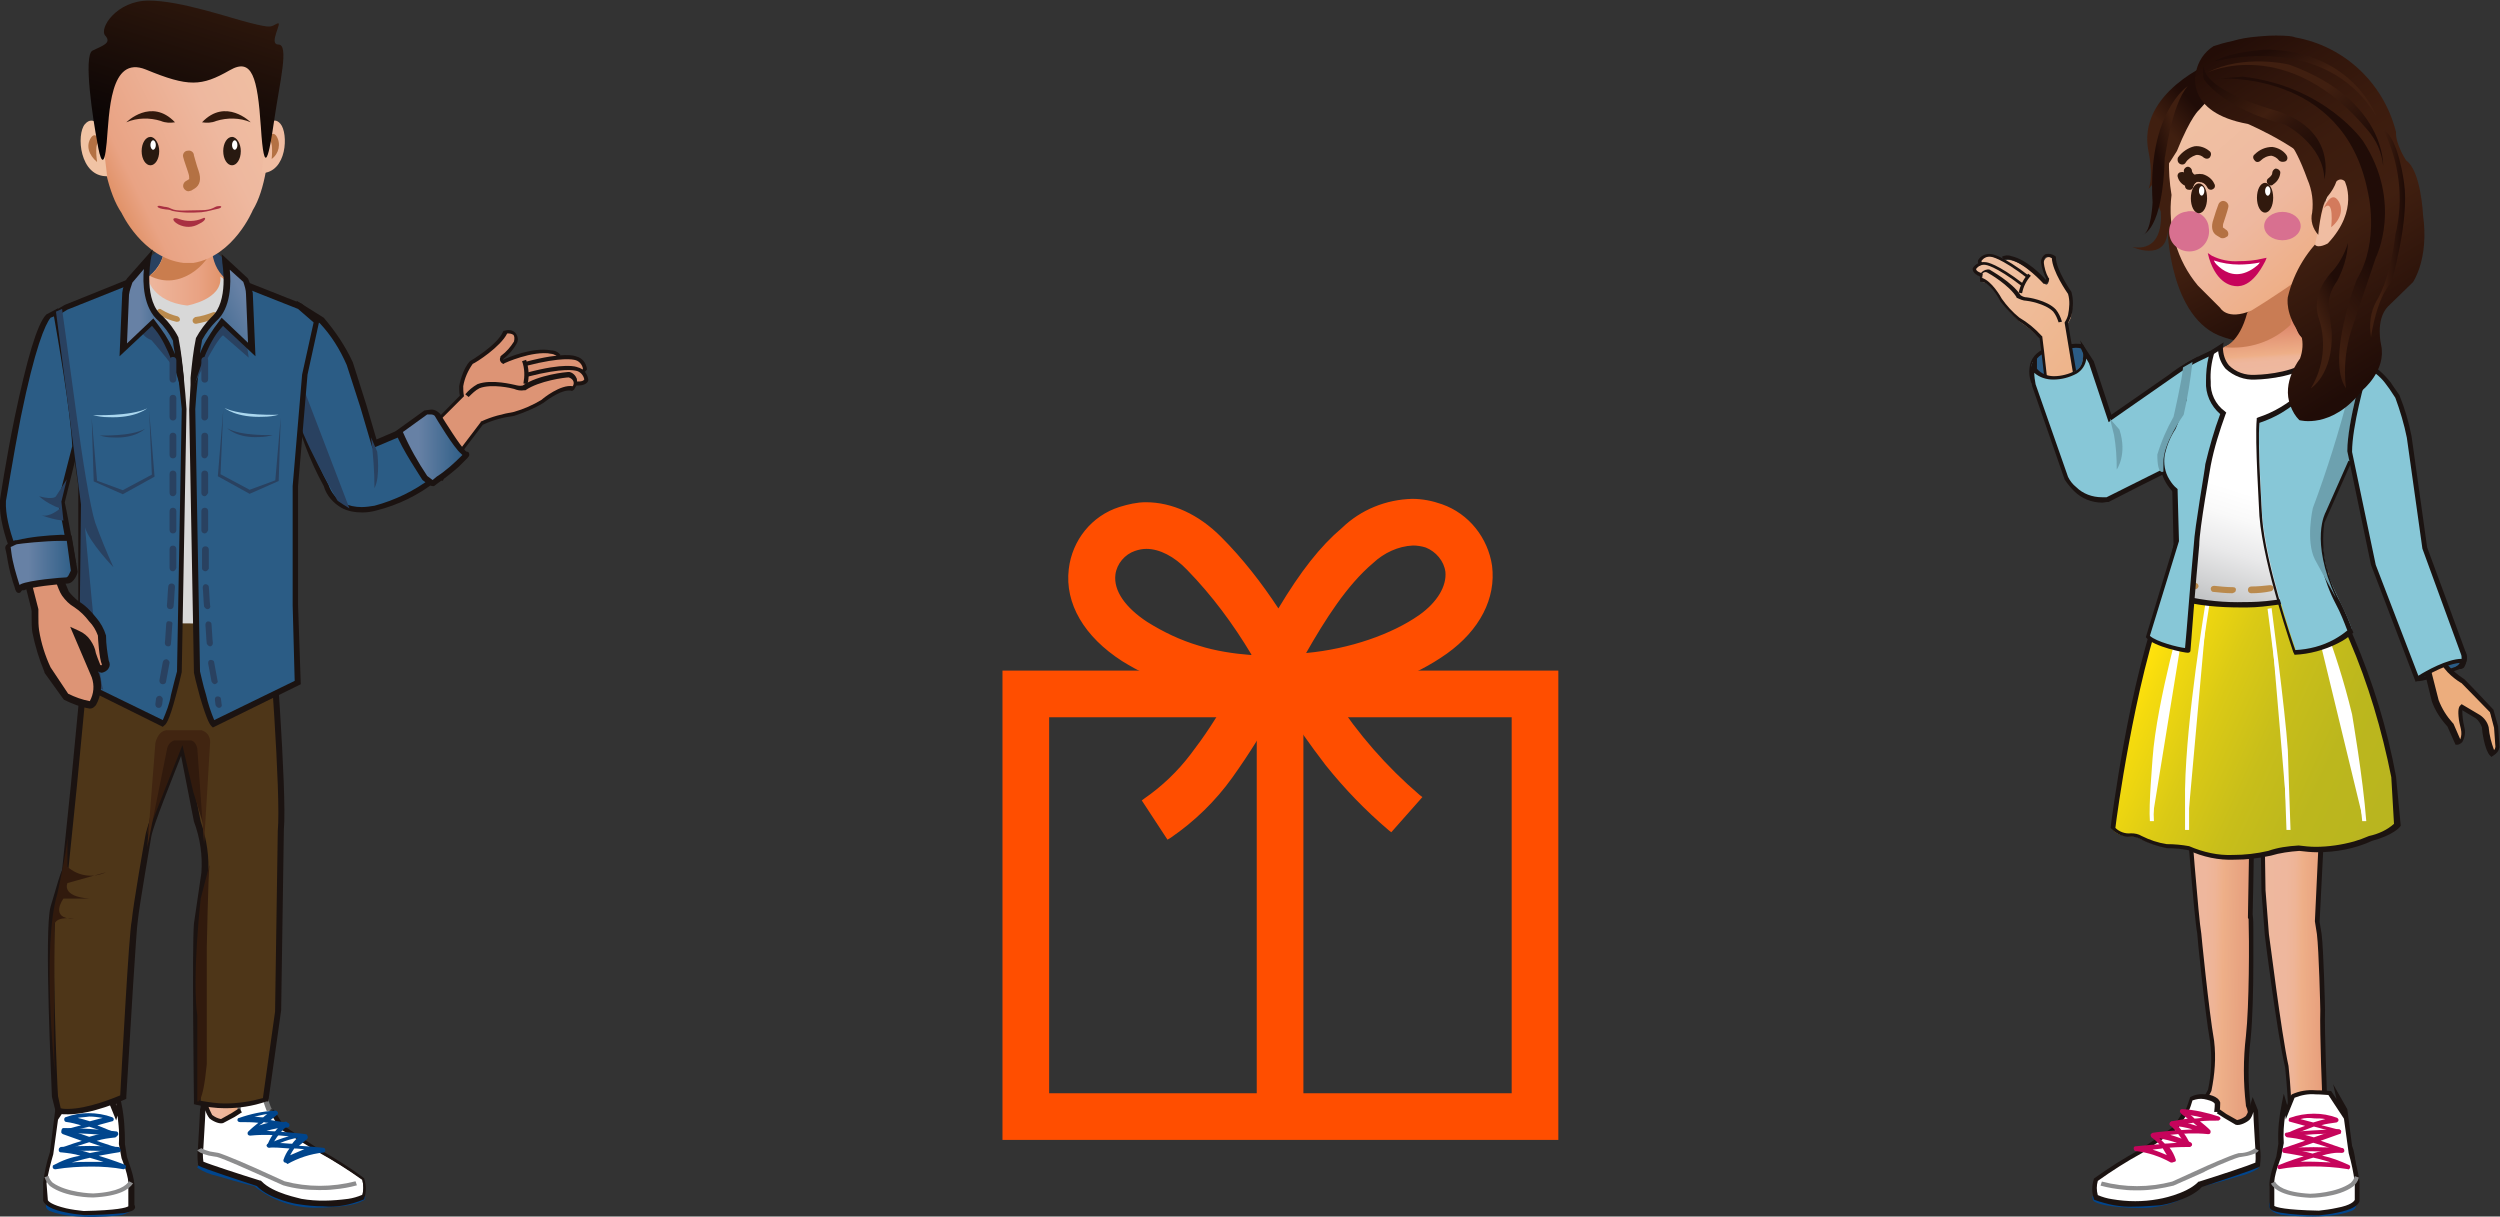 <?xml version="1.0" encoding="utf-8"?>
<!-- Generator: Adobe Illustrator 26.3.1, SVG Export Plug-In . SVG Version: 6.00 Build 0)  -->
<svg version="1.1" id="圖層_1" xmlns="http://www.w3.org/2000/svg" xmlns:xlink="http://www.w3.org/1999/xlink" x="0px" y="0px"
	 viewBox="0 0 369.7 179.9" style="enable-background:new 0 0 369.7 179.9;" xml:space="preserve">
<rect x="0" y="0" width="369.7" height="179.9" fill="#333333" stroke="none"/>
<style type="text/css">
	.st0{fill:#FF4E00;}
	.st1{fill:url(#SVGID_1_);}
	.st2{fill:#2B5C85;}
	.st3{fill:#1B1311;}
	.st4{fill:url(#SVGID_00000013157778405831337370000004509844313907084726_);}
	.st5{fill:url(#SVGID_00000036218674538131363710000006191269500317826709_);}
	.st6{fill:url(#SVGID_00000164497347958954664090000017989895911554384559_);}
	.st7{fill:#00458D;}
	.st8{fill:#FFFFFF;}
	.st9{fill:#8D8D8E;}
	.st10{fill:#C6045B;}
	.st11{fill:url(#SVGID_00000182522713603289970920000002662500008084164232_);}
	.st12{fill:url(#SVGID_00000072251879637123236820000009626811477839863460_);}
	.st13{fill:url(#SVGID_00000096781908106602948770000002216716704116301491_);}
	.st14{fill:#BA8A4D;}
	.st15{fill:#C97C54;}
	.st16{fill:url(#SVGID_00000152954125232135167520000007717774532673175207_);}
	.st17{fill:#87C7D7;}
	.st18{fill:#6DA1AF;}
	.st19{fill:url(#SVGID_00000171711118818668535650000007035730547289365938_);}
	.st20{fill:#31190D;}
	.st21{fill:#D87090;}
	.st22{fill:#B47143;}
	.st23{fill:url(#SVGID_00000030487413074707296310000002832672498095456183_);}
	.st24{fill:url(#SVGID_00000178918968813903452340000014164955690886564492_);}
	.st25{fill:#F0BDA2;}
	.st26{fill:#D37A5C;}
	.st27{fill:url(#SVGID_00000003090322376345523100000004971494861568713129_);}
	.st28{fill:url(#SVGID_00000100343951418039024830000017525097090670992259_);}
	.st29{fill:url(#SVGID_00000014616081558148891580000002838381752359143348_);}
	.st30{fill:url(#SVGID_00000141442095261498923440000010375112609886569875_);}
	.st31{fill:url(#SVGID_00000156574564185432783870000000608028832230576557_);}
	.st32{fill:url(#SVGID_00000042724082751813487150000012008644921074779791_);}
	.st33{fill:url(#SVGID_00000084498205076333433550000001027842160489266564_);}
	.st34{fill:url(#SVGID_00000181765831189979297230000007462237677194213772_);}
	.st35{fill:url(#SVGID_00000055689824226741744050000017899393199712769435_);}
	.st36{fill:url(#SVGID_00000113310778812060257490000003606042227569859465_);}
	.st37{fill:#294160;}
	.st38{fill:#DD9475;}
	.st39{fill:url(#SVGID_00000130628069925925736290000012479808106359819412_);}
	.st40{fill:#767676;}
	.st41{fill:#4E3618;}
	.st42{fill:url(#SVGID_00000035502062817951387290000002718387094421754513_);}
	.st43{fill:#CA7D4E;}
	.st44{fill:#D8D8D8;}
	.st45{fill:url(#SVGID_00000136385015679838652780000017157834487973582235_);}
	.st46{fill:url(#SVGID_00000096051240276864137030000011113032490940784050_);}
	.st47{fill:#281910;}
	.st48{fill-rule:evenodd;clip-rule:evenodd;fill:url(#SVGID_00000168835765840064585910000018297507852147760004_);}
	.st49{fill-rule:evenodd;clip-rule:evenodd;fill:#A93042;}
	.st50{fill:#311A0D;}
	.st51{fill:#412511;}
	.st52{fill:url(#SVGID_00000052783313749039540570000006369875804363040423_);}
	.st53{fill:url(#SVGID_00000068646141296395746390000014313859245696279996_);}
	.st54{fill:url(#SVGID_00000181056545565091261640000005390939831466938765_);}
	.st55{fill:#AAD7EF;}
</style>
<g transform="translate(-839.974 110.623)">
	<g transform="translate(1007.721 170.446)">
		<g transform="translate(0 0)">
			<path class="st0" d="M62.2-113H-19v-68.4h81.2V-113z M-13.1-118.9h69.4v-56.6h-69.4L-13.1-118.9z"/>
			<path class="st0" d="M62.7-112.5h-82.2v-69.4h82.2V-112.5z M-18.5-113.5h80.2v-67.4h-80.2V-113.5z M56.8-118.4h-70.4V-176h70.4
				V-118.4z M-12.6-119.4h68.4V-175h-68.4V-119.4z"/>
			<path class="st0" d="M5.1-157.6l-3.2-5c5.1-3.3,9-9.2,12.7-15.5c-5.7-0.7-11.1-2.6-16-5.6c-5.4-3.4-8.2-8.2-7.7-13.1
				c0.5-4.1,3.3-7.5,7.1-8.8c4.7-1.6,10.1,0,14.5,4.3c3.3,3.4,6.3,7.2,8.8,11.2c2.8-4.7,5.9-9.2,9.7-12.5c4.5-3.9,9.7-5.2,14.3-3.5
				c3.8,1.4,6.5,4.8,7,8.7c0.6,4.6-1.8,9.1-6.5,12.5c-4.4,3.1-10.6,5.4-17.1,6.5c3.6,5.7,8,10.8,13.1,15.2l-3.9,4.5
				c-6.3-5.5-11.6-11.9-15.9-19c-0.3,0-0.6,0-1,0C16.7-169.9,12-162.1,5.1-157.6z M1.8-200.4c-0.6,0-1.2,0.1-1.8,0.3
				c-1.7,0.6-3,2.1-3.2,3.9c-0.3,2.6,1.5,5.3,5,7.4c4.8,3,10.3,4.7,16,5l0.3-0.6c-2.7-4.6-6-8.9-9.7-12.8
				C6.2-199.3,3.9-200.4,1.8-200.4L1.8-200.4z M24.9-184.5l0.4,0.6c7-0.7,13.2-3,17.2-5.8c2.9-2.1,4.4-4.6,4.1-6.9
				c-0.3-1.8-1.5-3.3-3.3-4c-2.5-0.9-5.5-0.1-8.3,2.4C31-194.8,27.9-189.9,24.9-184.5L24.9-184.5z"/>
			<path class="st0" d="M4.9-156.9l-3.8-5.8l0.4-0.3c2.6-1.8,4.9-4,6.8-6.5c2-2.6,3.8-5.3,5.4-8.2c-5.5-0.7-10.8-2.7-15.5-5.6
				c-5.6-3.6-8.5-8.5-7.9-13.6c0.5-4.3,3.4-7.9,7.5-9.2c1.3-0.4,2.6-0.7,3.9-0.7c3.9,0,7.8,1.8,11.1,5.1c3.2,3.2,6,6.8,8.5,10.6
				c3.3-5.5,6.2-9.2,9.4-11.9c2.8-2.7,6.5-4.2,10.4-4.3c1.5,0,3,0.3,4.4,0.8c4,1.4,6.8,5,7.4,9.1c0.6,4.8-1.8,9.5-6.7,13
				c-2.4,1.7-5.1,3.1-7.9,4.1c-2.8,1.1-5.8,1.9-8.7,2.4c3.5,5.4,7.7,10.2,12.6,14.4l0.4,0.3L38-158l-0.4-0.3
				c-3.4-2.9-6.5-6.1-9.3-9.6c-2.3-3-4.5-6.1-6.5-9.3l-0.4,0c-2.1,3.9-4.4,7.6-6.9,11.1c-2.5,3.5-5.6,6.5-9.1,8.9L4.9-156.9z
				 M2.5-162.4l2.7,4.1c3.3-2.3,6.1-5.1,8.4-8.4c2.6-3.6,4.9-7.4,7-11.3l0.1-0.3h0.3c0.3,0,0.6,0,0.9,0l0.3,0l0.2,0.2
				c2,3.3,4.2,6.4,6.6,9.4c2.6,3.3,5.6,6.4,8.8,9.1l3.2-3.7c-4.9-4.4-9.2-9.4-12.8-14.9l-0.4-0.6l0.8-0.1c3.2-0.5,6.3-1.3,9.3-2.5
				c2.7-1,5.3-2.3,7.6-3.9c4.6-3.2,6.9-7.6,6.3-12c-0.5-3.8-3.1-7-6.7-8.3c-1.3-0.5-2.7-0.7-4-0.7c-3.7,0.1-7.1,1.6-9.8,4.1
				c-3.2,2.8-6.2,6.6-9.6,12.4l-0.4,0.7l-0.4-0.7c-2.5-4-5.5-7.7-8.8-11.1c-3.1-3.1-6.8-4.8-10.4-4.8c-1.2,0-2.4,0.2-3.6,0.6
				c-3.7,1.2-6.4,4.5-6.8,8.4c-0.5,4.7,2.2,9.3,7.4,12.6c4.8,3,10.2,4.9,15.8,5.5l0.7,0.1l-0.4,0.6c-1.7,3.1-3.7,6.1-5.8,9
				C7.3-166.4,5.1-164.2,2.5-162.4L2.5-162.4z M17.9-183.2l-0.3,0c-2.8-0.2-5.6-0.7-8.3-1.5c-2.8-0.8-5.4-2-7.9-3.6
				c-3.6-2.3-5.5-5.2-5.2-7.9c0.2-2,1.6-3.7,3.5-4.3c0.6-0.2,1.3-0.3,2-0.3c2.2,0,4.7,1.2,6.9,3.4c3.8,3.9,7,8.2,9.8,12.9l0.2,0.2
				L17.9-183.2z M1.8-199.9c-0.6,0-1.1,0.1-1.7,0.3c-1.5,0.5-2.7,1.9-2.9,3.5c-0.3,2.4,1.5,4.9,4.7,7c2.4,1.5,4.9,2.7,7.6,3.5
				c2.5,0.8,5.2,1.2,7.8,1.4l0-0.1c-2.7-4.5-5.8-8.7-9.5-12.5C5.9-198.8,3.7-199.9,1.8-199.9L1.8-199.9z M25-183.4l-0.7-1.1l0.1-0.3
				c1.9-3.3,3.3-5.6,4.8-7.7c1.5-2.3,3.4-4.3,5.4-6.2c1.8-1.7,4.1-2.7,6.5-2.9c0.8,0,1.5,0.1,2.3,0.4c1.9,0.7,3.3,2.4,3.6,4.4
				c0.3,2.5-1.2,5.2-4.3,7.4c-4.2,3-10.7,5.2-17.4,5.9L25-183.4z M25.4-184.5L25.4-184.5c6.5-0.6,12.7-2.8,16.7-5.6
				c2.7-1.9,4.1-4.3,3.9-6.4c-0.2-1.6-1.4-3-2.9-3.6c-0.6-0.2-1.3-0.3-1.9-0.3c-2.2,0.1-4.3,1.1-5.9,2.6
				C31.4-194.5,28.2-189.4,25.4-184.5L25.4-184.5z"/>
			<rect x="18.6" y="-178.5" class="st0" width="5.9" height="62.5"/>
			<path class="st0" d="M18.1-179H25v63.5h-6.9V-179z M24-178h-4.9v61.5H24V-178z"/>
		</g>
	</g>
	<g transform="translate(1150.898 101.508)">
		
			<linearGradient id="SVGID_1_" gradientUnits="userSpaceOnUse" x1="-1067.74" y1="305.737" x2="-1067.337" y2="304.706" gradientTransform="matrix(28.308 0 0 -37.489 30235.699 11263.945)">
			<stop  offset="0.588" style="stop-color:#401F10"/>
			<stop  offset="0.993" style="stop-color:#200C07"/>
		</linearGradient>
		<path class="st1" d="M9.4-195.7c0,0-2.2,12.5-0.8,14.8c0,0,0.8,6.1-4.2,5.3c0,0,4.9,2.2,5.2-2.2c0.3-3.3,0-0.5,0-0.5
			s0.3,13.4,8.2,16c0,0,8.5,3.2,14.9-0.9l-11.3-32.5l-9.6-2.9L9.4-195.7z"/>
		<path class="st2" d="M-10.3-155.7c0,0-1.2-3.5,2.1-4.6c0,0,4-1.1,5.3-0.6l1.1,2.3l-1.5,4.7l-5.6-1L-10.3-155.7z"/>
		<path class="st3" d="M-3.2-153.6l-5.9-1.1l-1.5-0.9l0-0.1c-0.2-0.6-0.3-1.3-0.2-2c0.1-1.4,1.1-2.5,2.4-2.9h0
			c1.4-0.4,2.9-0.6,4.4-0.7c0.4,0,0.7,0,1,0.1l0.1,0l1.2,2.5L-3.2-153.6z M-8.9-155.1l5.3,1l1.4-4.4l-1-2.1
			c-0.3-0.1-0.5-0.1-0.8-0.1c-1.5,0.1-2.9,0.3-4.3,0.7c-1.1,0.3-2,1.3-2,2.5c-0.1,0.6,0,1.2,0.1,1.7L-8.9-155.1z"/>
		
			<linearGradient id="SVGID_00000075840965748742493930000010527616278097535404_" gradientUnits="userSpaceOnUse" x1="-1067.372" y1="292.622" x2="-1067.468" y2="293.378" gradientTransform="matrix(28.232 0 0 -16.039 30159.893 4536.1)">
			<stop  offset="0" style="stop-color:#EEB89F"/>
			<stop  offset="0.121" style="stop-color:#EEB79D"/>
			<stop  offset="0.165" style="stop-color:#EEB496"/>
			<stop  offset="0.196" style="stop-color:#EEB08A"/>
			<stop  offset="0.201" style="stop-color:#EEAF88"/>
			<stop  offset="0.644" style="stop-color:#D97C63"/>
		</linearGradient>
		<path style="fill:url(#SVGID_00000075840965748742493930000010527616278097535404_);" d="M28.2-169.8c0,0-0.5,5.7,1.1,7.4
			c0,0,0.6,0.9,4.5,2.5c2.3,0.9,4.4,2.2,6.1,3.9c-0.8,0.8-1.9,1.3-3,1.4c-3.4,0.4-6.9,0.7-10.4,0.8c-10.2,0.9-14.8-3.8-14.8-3.8
			c3.5-2,7.6-3.8,7.6-3.8c3.7-2.1,1.8-7,1.8-7L28.2-169.8z"/>
		
			<linearGradient id="SVGID_00000015340253187321024040000000778223055607766188_" gradientUnits="userSpaceOnUse" x1="-1037.977" y1="308.8" x2="-1036.504" y2="308.724" gradientTransform="matrix(13.419 0 0 -60.527 13952.058 18623.867)">
			<stop  offset="0" style="stop-color:#EEB89F"/>
			<stop  offset="0.184" style="stop-color:#EEB79D"/>
			<stop  offset="0.251" style="stop-color:#EEB496"/>
			<stop  offset="0.298" style="stop-color:#EEB08A"/>
			<stop  offset="0.305" style="stop-color:#EEAF88"/>
			<stop  offset="0.796" style="stop-color:#D97C63"/>
		</linearGradient>
		<path style="fill:url(#SVGID_00000015340253187321024040000000778223055607766188_);" d="M37.1-40.1C37-35.8,33.9-35,33.9-35
			c-1.9,0.7-4,0.2-5.3-1.2c-1.7-3.8-0.9-12.2-0.9-12.2c0-2.3-0.4-5.9-0.4-5.9c-1.2-5.1-2.9-19.5-2.9-19.5l-0.5-6.5l-0.2-13.2
			l9.1-1.6l-0.9,19.4l0.3,1.8c0.3,2.5,0.5,11.2,0.5,11.2C32.5-59.2,33-49.6,33-49.6l1.9,3.1c0.7,1.5,1.4,3.1,2,4.6
			C36.9-41.8,37-41.1,37.1-40.1z"/>
		<path class="st3" d="M32.1-34.4c-1.4,0-2.8-0.6-3.8-1.7l0,0l0,0c-1.7-3.7-1-11.8-0.9-12.4c0-2.2-0.4-5.5-0.4-5.8
			C25.8-59.3,24-73.7,24-73.8v0l-0.5-6.5l-0.2-13.5l9.8-1.8l-1,19.8l0.3,1.8c0.3,2.5,0.5,10.9,0.5,11.2v0c-0.1,3.3,0.3,12.1,0.3,13
			l1.9,3c0.8,1.5,1.4,3.1,2,4.7l0,0l0,0c0,0,0.2,0.8,0.3,1.7v0v0c0,1.6-0.6,3.2-1.8,4.4c-0.5,0.5-1.1,0.8-1.7,1
			C33.4-34.5,32.8-34.4,32.1-34.4z M28.9-36.4c0.8,0.9,2,1.4,3.2,1.4c0.6,0,1.2-0.1,1.7-0.3l0,0c0.5-0.2,1-0.5,1.4-0.9
			c1-1,1.6-2.4,1.5-3.9c-0.1-0.8-0.3-1.5-0.3-1.6c-0.6-1.6-1.2-3.1-1.9-4.6l-2-3.2v-0.1c0-0.1-0.4-9.6-0.3-13.2
			c0-0.3-0.2-8.7-0.5-11.2l-0.3-1.9l0.9-19l-8.4,1.5l0.2,12.9l0.5,6.5c0.1,0.4,1.8,14.5,2.9,19.5l0,0c0,0,0.4,3.6,0.4,5.9v0v0
			C28-48.3,27.2-40.1,28.9-36.4L28.9-36.4z"/>
		
			<linearGradient id="SVGID_00000019657296265215451650000017817466312582387378_" gradientUnits="userSpaceOnUse" x1="-1051.425" y1="308.584" x2="-1050.154" y2="308.529" gradientTransform="matrix(17.707 0 0 -58.588 18628.527 18013.352)">
			<stop  offset="0" style="stop-color:#EEB89F"/>
			<stop  offset="0.184" style="stop-color:#EEB79D"/>
			<stop  offset="0.251" style="stop-color:#EEB496"/>
			<stop  offset="0.298" style="stop-color:#EEB08A"/>
			<stop  offset="0.305" style="stop-color:#EEAF88"/>
			<stop  offset="0.346" style="stop-color:#EBAB86"/>
			<stop  offset="0.796" style="stop-color:#D97C63"/>
		</linearGradient>
		<path style="fill:url(#SVGID_00000019657296265215451650000017817466312582387378_);" d="M12.5-94.9c0,0,1.4,18.4,1.9,20.9
			c0,0,1.1,11.2,1.9,16c0.2,2.4,0.1,4.9-0.4,7.3c0,0-2.7,5.5-6.4,7.9c0,0-5.2,2.8-5,4.7c0,0-0.2,1.9,4.8,1.9
			c3.4-0.4,6.7-1.7,9.5-3.7v1.5c0,0,2.5-0.4,2.8-1l-0.3-2c0,0,1.5-4.4,0.3-6.9c-0.4-3.3-0.4-6.7,0-10.1c0.6-6,0.4-21.1,0.3-17.9
			s0.3-18,0.3-18L12.5-94.9z"/>
		<path class="st3" d="M12.1-95.2l10.4,0.6l0,0.3c0,0.2-0.2,13.9-0.3,17.4c0.1,0.7,0.1,1.5,0.1,2.2c0,0.9,0,2.7,0,5
			c0,3.5-0.1,8.3-0.4,11.2c-0.4,3.3-0.4,6.6,0,9.9c1.1,2.4-0.1,6.4-0.3,7.1l0.3,2.1l-0.1,0.1c-0.1,0.2-0.4,0.5-1.7,0.8
			c-0.7,0.2-1.3,0.3-1.3,0.3l-0.4,0.1v-1.3c-1.8,1.2-3.8,2.1-5.9,2.7c-1.1,0.3-2.2,0.5-3.3,0.7h0h0c-2.4,0-3.9-0.5-4.7-1.3
			c-0.3-0.3-0.4-0.6-0.4-1c-0.1-0.9,0.8-2,2.6-3.3c0.8-0.6,1.7-1.2,2.6-1.7c3.5-2.2,6.1-7.3,6.3-7.7c0.5-2.3,0.6-4.7,0.3-7.1
			c-0.8-4.6-1.9-15.5-1.9-16c-0.5-2.5-1.8-20.1-1.9-20.9L12.1-95.2z M21.8-94l-9-0.5c0.2,2.7,1.4,18.3,1.8,20.4l0,0
			c0,0.1,1.1,11.3,1.9,15.9v0c0.3,2.5,0.1,4.9-0.4,7.4l0,0l0,0c-0.1,0.2-2.7,5.6-6.6,8l0,0c-1.9,1-4.9,3.2-4.8,4.3v0v0
			c0,0.2,0.1,0.4,0.3,0.5c0.4,0.4,1.4,1,4.1,1c3.4-0.4,6.6-1.7,9.3-3.6l0.6-0.4v1.8c0.7-0.1,1.4-0.3,2.1-0.7l-0.3-1.9l0-0.1
			c0,0,1.5-4.3,0.4-6.7l0,0l0-0.1c-0.4-3.4-0.4-6.8,0-10.2c0.5-4.5,0.5-14.3,0.4-17.3c0-0.1-0.1-0.1-0.1-0.2l0,0v-0.2v0L21.8-94z"/>
		<path class="st7" d="M-1.5-35.2l1-0.3c0,0,4.9-2.1,5-2.1s11.1-3.6,11.1-3.6s3.5,0.2,4.9,0.4c0,0,2.4,0.4,2.6,1.4
			c-0.9,0.6-1.9,1-2.9,1.2c0,0-4.6,1.4-5.5,1.5c-2.6,2.2-6,3.3-9.4,3.2c0,0-5.1,0-6.6-1C-1.4-34.6-1.5-34.9-1.5-35.2z"/>
		<path class="st7" d="M24.8-34.4c0,0-0.9,1.3,1.6,1.9c0,0,6.9,0.9,10.5-0.6c0,0,1.3-0.5,0-1.7H26.6L24.8-34.4z"/>
		<path class="st8" d="M12.6-47.8c0.2-0.6,0.4-1.1,0.6-1.7c0.6-0.4,1.3-0.5,2-0.3c0,0,1.6,0.2,1.9,0.9c0,0.7-0.1,1.5-0.2,2.2"/>
		<path class="st3" d="M17.1-46.7l-0.7-0.2c0.1-0.7,0.2-1.4,0.2-2c-0.2-0.4-1.1-0.6-1.6-0.7h0c-0.6-0.1-1.1,0-1.7,0.2
			c-0.2,0.6-0.3,1.1-0.6,1.6L12.3-48c0.2-0.5,0.4-1.1,0.6-1.7l0-0.1l0.1-0.1c0.7-0.4,1.5-0.5,2.3-0.4c0.2,0,1.8,0.2,2.1,1.2l0,0.1
			v0.1C17.4-48.2,17.3-47.4,17.1-46.7z"/>
		<path class="st8" d="M12.3-47.7l-1.6,2.4l-5.1,3.5c-2.3,1.3-4.5,2.7-6.6,4.2c-0.2,0.8-0.2,1.8,0,2.6c0,0,3,1.6,9.3,0.8
			c0,0,4.2-0.7,6.1-2.7c0,0,8-2.5,8.5-2.9c0.1-0.8,0.1-1.5,0-2.3c0,0-0.3-5-0.3-5.5l-0.4-1c-0.2,0.7-0.4,1.4-0.8,2
			c0,0-1.1,0.8-1.7,0.6L18-47L17-47.7"/>
		<path class="st3" d="M4.7-33.7c-2,0.1-4-0.3-5.9-1l-0.1-0.1l0-0.1c-0.3-0.9-0.3-1.9,0-2.8l0-0.1l0.1-0.1c2.1-1.5,4.4-3,6.7-4.2
			l5-3.4l1.5-2.4l0.6,0.4L11-45.1l-5.2,3.5l0,0c-2.2,1.2-4.4,2.6-6.5,4.1c-0.2,0.7-0.2,1.4,0,2.1c0.7,0.3,1.4,0.5,2.1,0.6
			c2.3,0.4,4.6,0.4,6.8,0c0.1,0,4.1-0.7,5.9-2.5l0.1-0.1l0.1,0c2.9-0.9,7.4-2.4,8.3-2.8c0.1-0.7,0-1.4,0-2v0c0-0.2-0.3-4.7-0.3-5.5
			l0,0c-0.1,0.4-0.3,0.9-0.6,1.2l0,0c-0.2,0.2-1.3,0.9-2,0.7l0,0l-1.7-1l-1.1-0.7l0.4-0.6l1,0.7l1.6,0.9c0.5-0.1,0.9-0.3,1.3-0.6
			c0.3-0.5,0.6-1.2,0.7-1.8l0.3-1l0.8,2v0.1c0,0.4,0.2,3.8,0.3,5.5c0.1,0.8,0.1,1.6,0,2.4l0,0.2l-0.1,0.1c-0.6,0.4-7,2.5-8.5,3
			c-1.9,2-6,2.7-6.2,2.7h0C7.1-33.8,5.9-33.7,4.7-33.7z"/>
		<path class="st9" d="M5.3-36.1c-0.7,0-1.5,0-2.2-0.1c-1.1-0.1-2.3-0.3-3.4-0.6l0.2-0.6c3.4,0.9,7,0.9,10.4,0l4.4-2
			c0.2-0.1,4.2-1.9,5.4-2.2l0,0h0c0.8,0,1.7-0.2,2.4-0.7l0.6,0.3c-0.1,0.2-0.4,0.5-1.7,0.8c-0.6,0.1-1.1,0.2-1.2,0.2
			c-1.1,0.3-5.2,2.1-5.2,2.2l-4.5,2l0,0C8.8-36.4,7.1-36.1,5.3-36.1z"/>
		<g transform="translate(23.906 159.185)">
			<path class="st10" d="M-13.6-199.4c-0.1,0-0.1,0-0.2,0c-1.6-0.9-3.4-1.5-5.2-1.7c-0.2,0-0.3-0.2-0.3-0.4c0-0.2,0.1-0.3,0.3-0.3
				c0.1,0,1.8-0.2,3.5-0.3c-0.3-0.3-0.7-0.7-1-0.9c-0.2-0.1-0.3-0.3-0.3-0.5c0-0.1,0.1-0.2,0.3-0.3c0.5-0.1,3.5-0.4,5.9-0.5
				c-1-0.3-2-0.5-3-0.5c-0.2,0-0.4-0.1-0.4-0.3c0-0.2,0.1-0.3,0.3-0.4c0.1,0,1.1-0.2,2.4-0.4c-0.6-0.4-1-0.7-1-0.8
				c-0.2-0.1-0.2-0.3-0.1-0.5c0.1-0.1,0.2-0.1,0.3-0.1c1.8,0.1,3.6,0.5,5.4,1.1c0.2,0.1,0.3,0.3,0.2,0.4c-0.1,0.1-0.2,0.2-0.3,0.2
				c-0.9,0-1.8,0-2.7,0.1c0.5,0.4,1,0.8,1.5,1.3c0.1,0.1,0.1,0.4,0,0.5c-0.1,0.1-0.2,0.1-0.3,0.1l0,0l0,0c-1.9-0.2-3.8-0.1-5.6,0.1
				c1,0.3,2.1,0.7,3,1.1c0.2,0.1,0.3,0.3,0.2,0.5c-0.1,0.1-0.2,0.2-0.3,0.2c-0.6,0-1.7,0-3,0.1c0.4,0.5,0.7,1.1,0.9,1.7
				c0.1,0.2,0,0.4-0.2,0.4C-13.6-199.4-13.6-199.4-13.6-199.4L-13.6-199.4z M-16.5-201.3c0.7,0.2,1.4,0.5,2.1,0.8
				c-0.2-0.3-0.4-0.7-0.6-1C-15.5-201.4-16-201.4-16.5-201.3L-16.5-201.3z M-15.5-203c0.3,0.3,0.5,0.5,0.8,0.8
				c0.6,0,1.2-0.1,1.8-0.1C-13.7-202.6-14.6-202.8-15.5-203L-15.5-203z M-11.3-205.2c0.5,0.1,1,0.3,1.4,0.4
				c-0.2-0.2-0.4-0.3-0.6-0.5C-10.8-205.2-11-205.2-11.3-205.2L-11.3-205.2z M-10.9-206.4c0.2,0.1,0.4,0.3,0.6,0.5
				c0.4,0,0.8-0.1,1.2-0.1C-9.7-206.2-10.3-206.3-10.9-206.4L-10.9-206.4z"/>
			<path class="st10" d="M-11.4-201.7c-0.1,0-0.3-0.1-0.3-0.2l0,0c-0.5-1.1-1.2-2.1-2.1-2.9c-0.2-0.1-0.2-0.3-0.1-0.5
				s0.3-0.2,0.5-0.1c0,0,0,0,0,0c1,0.9,1.9,2,2.4,3.2c0.1,0.2,0,0.4-0.2,0.5C-11.3-201.7-11.4-201.7-11.4-201.7L-11.4-201.7z"/>
		</g>
		<path class="st8" d="M26.1-41c0,0-1.2,2.9-1,4.4l0,2.7c0,0-1.3,1,6.9,1.2c0,0,5.2-0.4,5.7-1.8v-2.7c-0.2-1.5-0.5-3-1-4.4l-0.8-6.2
			L35-49.5l0.4,1.7l-1.7-2.7c0,0-4.1-0.4-5.4,0.5l-0.9,2.4l-0.3-1.2c-0.4,1.9-0.5,3.9-0.5,5.8L26.1-41z"/>
		<path class="st3" d="M32-32.4L32-32.4c-1.9,0-3.8-0.1-5.7-0.4c-1-0.2-1.5-0.4-1.6-0.8c0-0.1,0-0.3,0-0.4l0-2.6
			c-0.2-1.4,0.9-4.1,1-4.5l0.3-1.9c-0.1-2,0.1-3.9,0.5-5.9l0.3-1.5l0.5,1.7l0.6-1.5l0.1-0.1c1.1-0.5,2.3-0.7,3.5-0.6
			c1.1,0,2.1,0.1,2.1,0.1l0.2,0l0.8,1.2l-0.5-2.2l2.1,3.7l0.8,6.2c0.4,1.5,0.8,3,1,4.5v0v2.8l0,0.1c-0.2,0.7-1.3,1.3-3.3,1.7
			C33.8-32.6,32.9-32.5,32-32.4L32-32.4z M25.4-33.8c0.3,0.2,1.6,0.6,6.6,0.7c0.9-0.1,1.7-0.2,2.6-0.4c2.2-0.4,2.6-1,2.7-1.2v-2.6
			c-0.2-1.5-0.5-2.9-0.9-4.3l0,0l-0.7-5.1l-2.3-3.5c-0.3,0-1-0.1-1.9-0.1c-1-0.1-2.1,0.1-3.1,0.5l-1.3,3.2L27-47.2
			c-0.2,1.4-0.3,2.7-0.2,4.1l0,0L26.4-41l0,0c0,0-1.2,2.9-1,4.2v0L25.4-33.8z"/>
		<path class="st9" d="M30.7-35L30.7-35c-3.9-0.2-5.3-1.2-5.8-2.1l0.6-0.3c0.3,0.6,1.4,1.6,5.2,1.8c0.2,0,3.9-0.1,6-1.6
			c0.3-0.3,0.5-0.6,0.6-1l0.6,0.2c-0.1,0.5-0.4,0.9-0.8,1.3l0,0C34.8-35,30.8-35,30.7-35L30.7-35z"/>
		<g transform="translate(45.158 159.66)">
			<path class="st10" d="M-19-198.9c-0.2,0-0.3-0.2-0.3-0.3c0-0.1,0.1-0.3,0.2-0.3c0,0,1.7-0.7,3.7-1.3c-1.6-0.3-2.8-0.5-2.9-0.5
				c-0.2,0-0.3-0.2-0.3-0.4c0-0.1,0.1-0.2,0.2-0.3l3.2-1.1c-0.9-0.3-1.7-0.4-2.6-0.5c-0.2,0-0.3-0.2-0.3-0.3c0-0.1,0.1-0.3,0.2-0.3
				c0,0,1.2-0.6,2.7-1.1l-2.2-0.6c-0.2,0-0.3-0.2-0.2-0.4c0-0.1,0.1-0.2,0.2-0.2c1.1-0.4,2.3-0.6,3.5-0.6c1.2,0,2.3,0.2,3.4,0.6
				c0.2,0.1,0.3,0.3,0.2,0.5c-0.1,0.1-0.2,0.2-0.3,0.2c-0.7,0.1-1.5,0.2-2.2,0.4l2.7,0.7c0.2,0,0.3,0.2,0.2,0.4
				c0,0.1-0.1,0.2-0.2,0.2l-2.8,1c1.7,0.6,3.2,1.1,3.2,1.1c0.2,0.1,0.3,0.3,0.2,0.4c-0.1,0.1-0.2,0.2-0.3,0.2h-0.1
				c-1,0.1-1.9,0.2-2.8,0.5c1.4,0.3,2.7,0.8,4,1.4c0.2,0.1,0.2,0.3,0.1,0.5c-0.1,0.1-0.2,0.2-0.3,0.1c-1.8-0.3-3.6-0.4-5.3-0.4
				C-15.9-199.3-17.4-199.2-19-198.9C-19-198.9-19-198.9-19-198.9z M-14.3-200c1.1,0,2.1,0.1,2.9,0.1c-0.7-0.2-1.6-0.5-2.6-0.7
				c-0.7,0.2-1.3,0.4-1.9,0.6C-15.5-200-14.9-200-14.3-200L-14.3-200z M-16.9-201.8c0.7,0.1,1.7,0.3,2.8,0.6
				c0.9-0.3,1.8-0.5,2.8-0.7c-0.7-0.3-1.7-0.6-2.7-0.9L-16.9-201.8z M-16.4-204.2c0.7,0.1,1.5,0.3,2.5,0.6l2.6-0.9l-2.6-0.7
				C-14.9-204.8-15.8-204.5-16.4-204.2L-16.4-204.2z M-15.9-206.3l1.9,0.5c0.7-0.2,1.3-0.4,1.8-0.5c-0.5-0.1-1.1-0.1-1.6-0.1
				C-14.6-206.5-15.2-206.5-15.9-206.3L-15.9-206.3z"/>
			<path class="st10" d="M-18.2-201.4c-0.2,0-0.3-0.2-0.3-0.3c0-0.2,0.1-0.3,0.3-0.3c2.8-0.2,5.7-0.2,8.5,0c0.2,0,0.3,0.2,0.3,0.4
				c0,0.2-0.2,0.3-0.4,0.3c0,0,0,0,0,0C-12.6-201.6-15.4-201.6-18.2-201.4L-18.2-201.4z"/>
			<path class="st10" d="M-17.9-203.7c-0.2,0-0.3-0.2-0.3-0.3c0-0.2,0.1-0.3,0.3-0.3c2.6-0.3,5.1-0.4,7.7-0.5c0.2,0,0.3,0.2,0.3,0.4
				c0,0.2-0.2,0.3-0.3,0.3C-12.8-204.2-15.3-204-17.9-203.7L-17.9-203.7z"/>
		</g>
		<g transform="translate(0.018 32.666)">
			
				<linearGradient id="SVGID_00000011743448558869258910000010825743080331913358_" gradientUnits="userSpaceOnUse" x1="-1047.772" y1="269.453" x2="-1046.91" y2="268.367" gradientTransform="matrix(16.311 0 0 -26.878 17076.092 7035.256)">
				<stop  offset="0" style="stop-color:#F0C0A1"/>
				<stop  offset="1" style="stop-color:#ECAD7D"/>
			</linearGradient>
			<path style="fill:url(#SVGID_00000011743448558869258910000010825743080331913358_);" d="M-14.7-206.2c0.4-0.2,0.8-0.2,1.2-0.1
				c2.5,0.6,5.1,3.6,5.1,3.6c0.4,0,0.4-0.5,0.4-0.5c-0.4-0.8-0.7-1.6-0.8-2.5c0.3-1.9,1.7-0.7,1.7-0.7c0,1.9,2.4,5.3,2.4,5.3
				c0.3,1.1,0.2,2.2,0,3.3c-0.2,0.4-0.4,0.8-0.6,1.1l2.3,13.7l0.3,1.4l-0.3,0.7c-0.6,0.5-1.3,0.8-2,0.9c-0.9,0.1-1.7-0.1-2.5-0.5
				c0-1.2-1.5-14-1.5-14c-0.9-1-2-1.9-3.2-2.7c-1-0.9-1.9-1.8-2.6-2.9c0,0-1.4-2.9-3-3c0-0.2,0-0.5,0-0.7l0-0.1c0,0-1.3-0.3-1.2-1
				c0.2-0.4,0.6-0.6,1-0.7l0,0c-0.1-0.1-0.2-0.3-0.2-0.5c0.4-0.6,1-0.9,1.7-0.8C-15.9-206.8-15.3-206.5-14.7-206.2L-14.7-206.2z"/>
		</g>
		
			<linearGradient id="SVGID_00000106855567206374874340000012965310220475149750_" gradientUnits="userSpaceOnUse" x1="-1076.74" y1="306.161" x2="-1075.836" y2="305.765" gradientTransform="matrix(42.178 0 0 -40.73 45420.125 12357.126)">
			<stop  offset="0" style="stop-color:#FEE41C"/>
			<stop  offset="0" style="stop-color:#FEE31B"/>
			<stop  offset="6.000000e-03" style="stop-color:#FEE10F"/>
			<stop  offset="1.200000e-02" style="stop-color:#FEE10C"/>
			<stop  offset="7.100000e-02" style="stop-color:#F5DB0E"/>
			<stop  offset="0.293" style="stop-color:#DBCA15"/>
			<stop  offset="0.52" style="stop-color:#C8BE1A"/>
			<stop  offset="0.752" style="stop-color:#BCB71D"/>
			<stop  offset="1" style="stop-color:#B9B51F"/>
		</linearGradient>
		<path style="fill:url(#SVGID_00000106855567206374874340000012965310220475149750_);" d="M9.6-124.7c0,0,14.3,4.4,23.3-1.3
			c4.8,9,8.2,18.7,10.2,28.8l0.7,7.2c0,0-1,1.2-4,2c-3.3,1.5-7,2-10.6,1.5c-1.5,0.1-3,0.3-4.4,0.8c0,0-6.9,1.7-12-0.8
			c-1.1-0.2-2.2-0.3-3.3-0.3c-1.3-0.3-2.6-0.7-3.9-1.3c-0.8-0.7-3,0.1-4.1-1.4C1.6-89.7,4.3-111.7,9.6-124.7z"/>
		<path class="st3" d="M33-126.5l0.2,0.3c1.5,2.7,2.8,5.5,4,8.4c2.8,6.6,4.9,13.4,6.2,20.5v0l0.7,7.3L44-89.9c0,0.1-1.1,1.3-4.1,2.1
			c-2.6,1.2-5.4,1.7-8.2,1.7c-0.9,0-1.7-0.1-2.6-0.2c-1.4,0.1-2.9,0.3-4.2,0.7l0,0l0,0c-1.8,0.4-3.6,0.6-5.4,0.6
			c-2.3,0.1-4.7-0.4-6.8-1.4c-1-0.2-2.1-0.3-3.2-0.3h0l0,0c-1.4-0.3-2.7-0.7-4-1.4c-0.4-0.2-0.8-0.3-1.3-0.3
			c-1.1,0.1-2.2-0.4-2.9-1.2l-0.1-0.1l0-0.1c0-0.1,0.7-5.6,2-12.7c1.2-6.5,3.2-15.7,6-22.5l0.1-0.3l0.3,0.1c3.7,1,7.5,1.6,11.3,1.6
			c4.8,0,8.7-1,11.7-2.9L33-126.5z M42.7-97.2c-1.4-7-3.4-13.8-6.2-20.3c-1.8-4.2-3.3-7.1-3.8-8c-3.6,2-7.7,3-11.8,2.8
			c-3.8,0-7.6-0.6-11.2-1.6c-2.7,6.7-4.6,15.7-5.8,22.1c-1.2,6.4-1.9,11.6-2,12.5c0.6,0.6,1.5,0.9,2.3,0.8c0.6,0,1.1,0.1,1.6,0.4
			c1.2,0.6,2.4,1,3.7,1.2c1.1,0,2.2,0.1,3.3,0.3l0,0l0,0c2.1,0.9,4.3,1.4,6.5,1.3c1.7,0,3.5-0.2,5.2-0.6c1.4-0.5,2.9-0.7,4.5-0.8h0
			h0c0.8,0.1,1.7,0.2,2.5,0.2c1.9,0,3.9-0.3,5.7-0.8c0.7-0.2,1.5-0.5,2.2-0.8l0,0l0,0c1.4-0.3,2.7-0.9,3.7-1.8L42.7-97.2z"/>
		<path class="st8" d="M15.5-122.7c0,0-2.8,16.4-3,27.3c0,0,0,4.3,0,6"/>
		<path class="st8" d="M12.8-89.4h-0.6c0-1.6,0-5.9,0-6v0c0.2-10.9,3-27.2,3-27.4l0.6,0.1c0,0.2-2.8,16.5-3,27.3
			C12.8-95.2,12.8-91,12.8-89.4z"/>
		<path class="st8" d="M24.7-122.2c0,0,2,14.9,2.4,21c0,0,0.3,9.3,0.4,11.8"/>
		<path class="st8" d="M27.2-89.4c-0.1-2.4-0.4-11.5-0.4-11.8c-0.4-6-2.4-20.8-2.4-20.9l0.6-0.1c0,0.1,2,15,2.4,21v0
			c0,0.1,0.3,9.4,0.4,11.8L27.2-89.4z"/>
		<path class="st8" d="M30.6-123.7c0.2,0.2,3.4,6.9,5.9,17.2c0,0,1.5,9.1,2.1,15.8"/>
		<path class="st8" d="M38.4-90.7c-0.6-6.5-2.1-15.4-2.1-15.7c-1.3-5.9-3.3-11.6-5.9-17.1c0,0,0,0,0,0l0.5-0.4
			c0.3,0.3,3.5,7.1,6,17.4v0c0,0.1,1.6,9.2,2.1,15.8L38.4-90.7z"/>
		<path class="st8" d="M12.5-122.7c0,0-4.1,14.3-4.8,22.7c0,0-0.6,6.9-0.4,9.3"/>
		<path class="st8" d="M7-90.7c-0.2-2.4,0.4-9,0.4-9.3c0.6-8.4,4.7-22.7,4.8-22.8l0.6,0.2c0,0.1-4.1,14.4-4.8,22.7
			c0,0.1-0.6,6.9-0.4,9.2L7-90.7z"/>
		
			<linearGradient id="SVGID_00000147927144352083425970000007194484763759809937_" gradientUnits="userSpaceOnUse" x1="-1069.333" y1="305.911" x2="-1069.595" y2="304.884" gradientTransform="matrix(30.482 0 0 -38.112 32619.381 11497.864)">
			<stop  offset="0.544" style="stop-color:#FFFFFF"/>
			<stop  offset="0.643" style="stop-color:#F9F9F9"/>
			<stop  offset="0.771" style="stop-color:#E9E9EA"/>
			<stop  offset="0.914" style="stop-color:#CECFD0"/>
			<stop  offset="1" style="stop-color:#BBBDBE"/>
		</linearGradient>
		<path style="fill:url(#SVGID_00000147927144352083425970000007194484763759809937_);" d="M32.7-160.8c-0.6,1-1.4,1.9-2.4,2.5
			c-2.7,1.9-7.7,2-7.7,2c-5.5-0.1-5.2-4.5-5.2-4.5l-9.9,6.3l3,14.4l0.2,8.5l-1.3,7.1c0,0,3,1.9,11.7,1.8c0,0,7.1,0.2,10.3-2.4
			l-1.5-7.9l5.7-11.8l2.4-13.6L32.7-160.8z"/>
		<path class="st3" d="M17.9-161.5l-0.1,0.7c0,1,0.3,2,0.9,2.7c1,1,2.4,1.5,3.9,1.4c0.2,0,4.9-0.1,7.5-1.9c0.9-0.6,1.7-1.4,2.3-2.4
			l0.1-0.3l5.9,2.5L36-144.8l0,0L30.4-133l1.5,8l-0.2,0.1c-1.7,1.2-3.7,1.9-5.8,2.2c-1.5,0.2-3,0.4-4.5,0.4c-0.1,0-0.2,0-0.3,0
			c-8.7,0.1-11.7-1.8-11.8-1.9l-0.2-0.1l1.4-7.3l-0.2-8.4l-3.1-14.6L17.9-161.5z M37.7-158.3l-4.8-2.1c-0.7,0.9-1.5,1.7-2.4,2.4h0
			c-2.8,1.9-7.7,2-7.9,2h0c-1.6,0.1-3.2-0.5-4.4-1.6c-0.6-0.7-1-1.6-1.1-2.6L8-154.4l3,14.2l0.2,8.5l-1.3,6.9
			c0.7,0.3,1.5,0.6,2.2,0.8c3,0.7,6,1,9,0.9h0c0,0,0.1,0,0.3,0c1.1,0,6.9-0.1,9.7-2.2l-1.5-7.8l5.7-11.9L37.7-158.3z"/>
		<path class="st14" d="M22-124.4c-0.3,0-0.5-0.2-0.5-0.5c0-0.3,0.2-0.5,0.5-0.5c0.9,0,1.9-0.1,2.8-0.2c0.3,0,0.5,0.2,0.5,0.4
			s-0.2,0.5-0.4,0.5C24-124.5,23-124.4,22-124.4L22-124.4z M19.2-124.4L19.2-124.4c-0.9,0-1.9-0.1-2.8-0.2c-0.3,0-0.4-0.3-0.4-0.5
			c0-0.2,0.2-0.4,0.5-0.4c0.9,0.1,1.9,0.2,2.8,0.2c0.3,0,0.5,0.2,0.4,0.5C19.7-124.6,19.5-124.5,19.2-124.4L19.2-124.4z M27.6-124.9
			c-0.3,0-0.5-0.2-0.5-0.5c0-0.2,0.2-0.4,0.4-0.5c0.9-0.2,1.8-0.4,2.7-0.6c0.2-0.1,0.5,0,0.6,0.3c0.1,0.2,0,0.5-0.3,0.6c0,0,0,0,0,0
			C29.5-125.3,28.6-125.1,27.6-124.9C27.6-124.9,27.6-124.9,27.6-124.9L27.6-124.9z M13.7-125C13.7-125,13.6-125,13.7-125
			c-1.8-0.3-2.8-0.5-2.8-0.5c-0.2-0.1-0.4-0.3-0.3-0.6c0.1-0.2,0.3-0.3,0.5-0.3c0,0,1,0.2,2.7,0.5c0.3,0,0.4,0.3,0.4,0.5
			C14.1-125.1,13.9-125,13.7-125L13.7-125z M32.9-126.6c-0.3,0-0.5-0.2-0.5-0.5c0-0.2,0.1-0.3,0.3-0.4l0.1-0.1
			c0.2-0.1,0.5,0,0.6,0.2c0.1,0.2,0,0.5-0.2,0.6l0,0l-0.2,0.1C33-126.6,33-126.6,32.9-126.6L32.9-126.6z"/>
		<path class="st15" d="M17.9-160.8c0,0,2.3-0.5,3.5-5.1l7.1-5.4l-0.7,7.2C25.2-161.6,21.6-160.4,17.9-160.8z"/>
		<path class="st2" d="M46.5-112.7c0,0,3.5-3.5,6.8-2.8c0.4,0.7,0.1,1.6-0.5,2.1c0,0-5.7,2-6.3,1.8L46.5-112.7z"/>
		<path class="st3" d="M46.7-111.4c-0.1,0-0.1,0-0.2,0l-0.2-0.1l0-1.3l0.1-0.1c0.1-0.1,3.1-3,6.2-3c0.3,0,0.6,0,0.9,0.1l0.1,0
			l0.1,0.1c0.4,0.8,0.2,1.8-0.6,2.4l0,0l0,0C52.7-113.1,47.8-111.4,46.7-111.4z M46.8-112.6l0,0.7c2-0.5,4-1.1,5.9-1.8
			c0.5-0.4,0.7-1,0.5-1.6c-0.2,0-0.4-0.1-0.7,0C49.9-115.3,47.3-113,46.8-112.6L46.8-112.6z"/>
		
			<linearGradient id="SVGID_00000087389925739550358210000018419215737359178882_" gradientUnits="userSpaceOnUse" x1="-1034.605" y1="290.502" x2="-1033.703" y2="290.502" gradientTransform="matrix(10.55 0 0 -14.428 10834.794 4083.482)">
			<stop  offset="0" style="stop-color:#F0C0A1"/>
			<stop  offset="1" style="stop-color:#ECAD7D"/>
		</linearGradient>
		<path style="fill:url(#SVGID_00000087389925739550358210000018419215737359178882_);" d="M47.9-114l1.3,5.4
			c0.5,1.3,1.3,2.5,2.2,3.6l1.1,2.6c0,0,1,0,0.6-2.1c0,0-0.6-2.7-0.2-3.2l2.4,1.5c0.5,0.4,0.9,0.9,1.1,1.5c0,0,0.4,3.2,1.1,4
			c0.3-0.3,0.6-0.6,0.7-1l-0.2-2.9l-0.7-2.4c0,0-2.9-3.1-4.2-4.4c0,0-3.1-1.9-3.2-3.7L47.9-114z"/>
		<path class="st3" d="M50.5-115.7l0,0.6c0,1.3,2.2,2.9,3,3.4l0,0l0,0c1.3,1.3,4.2,4.4,4.2,4.4l0.1,0.1l0.7,2.5l0.2,3l0,0.1
			c-0.1,0.5-0.4,0.9-0.9,1.2l-0.3,0.2l-0.2-0.2c-0.8-0.8-1.2-3.7-1.2-4.2c-0.2-0.5-0.5-1-0.9-1.3l-2-1.2c0,0.8,0.1,1.7,0.3,2.5v0
			c0.2,0.7,0.1,1.5-0.3,2.2c-0.2,0.2-0.5,0.4-0.7,0.4h-0.3l-1.2-2.7c-1-1.1-1.8-2.3-2.3-3.7l0,0l-1.4-5.7L50.5-115.7z M53.1-111.1
			c-0.4-0.2-2.7-1.7-3.2-3.4l-1.5,0.8l1.3,5.1c0.5,1.3,1.2,2.4,2.1,3.4l0.1,0.1l1,2.3c0.2-0.5,0.2-1,0.1-1.5c0-0.1-0.2-0.7-0.3-1.4
			c-0.2-1.5,0-1.9,0.2-2.1l0.2-0.2l2.7,1.6c0.6,0.4,1.1,1,1.3,1.8l0,0v0c0.1,1.2,0.4,2.3,0.8,3.4c0.1-0.1,0.2-0.3,0.2-0.5l-0.2-2.8
			l-0.6-2.3C56.8-107.3,54.3-109.9,53.1-111.1L53.1-111.1z"/>
		<g transform="translate(0 32.441)">
			<path class="st3" d="M-5-179.8L-5-179.8c-0.9,0.1-1.9-0.1-2.7-0.6l-0.1-0.1v-0.1c0-1.1-1.3-12.8-1.5-13.9c-0.9-1-2-1.9-3.1-2.6
				l0,0l0,0c-1-0.9-1.9-1.9-2.7-2.9l0,0c-0.4-0.8-1.6-2.8-2.8-2.9l-0.2,0l0-0.2c-0.1-0.4,0-0.8,0.2-1.2c0.3-0.3,0.8-0.5,1.2-0.4h0
				l0,0c0.1,0.1,3.3,1.8,4.6,3.8c0.3,0.2,0.6,0.3,0.9,0.3h0h0c0.1,0,3,0.4,4.3,1.8l0,0c0.4,0.5,0.7,1.1,0.9,1.8l-0.5,0.1
				c-0.2-0.6-0.4-1.1-0.8-1.6c-1.2-1.2-3.8-1.6-4-1.6c-0.4,0-0.9-0.2-1.3-0.4l-0.1,0l0-0.1c-1.1-1.8-4-3.5-4.4-3.7
				c-0.3-0.1-0.5,0-0.7,0.2c-0.1,0.2-0.2,0.4-0.1,0.6c1.5,0.4,2.9,2.9,3,3.1c0.7,1,1.6,2,2.6,2.8c1.2,0.7,2.3,1.6,3.3,2.7l0.1,0.1
				l0,0.1c0.1,0.5,1.4,12.1,1.5,13.9c0.7,0.3,1.5,0.4,2.3,0.4c0.7-0.1,1.3-0.3,1.8-0.7l0.3-0.6l-0.3-1.3l-2.3-13.8l0-0.1
				c0.2-0.3,0.4-0.7,0.5-1.1c0.2-1,0.3-2.1,0-3.1c-0.2-0.3-2.3-3.3-2.4-5.3c-0.2-0.2-0.5-0.2-0.8-0.2c-0.3,0.1-0.4,0.5-0.4,0.8
				c0.1,0.8,0.3,1.6,0.7,2.3l0.1,0.1l0,0.1c0,0.4-0.3,0.7-0.7,0.7c0,0,0,0,0,0h-0.1l-0.1-0.1c0,0-2.6-2.9-4.9-3.5h0l0,0
				c-0.3-0.1-0.6-0.1-0.9,0l-0.3-0.4c0.4-0.2,0.9-0.3,1.4-0.1c2.3,0.5,4.6,2.9,5.1,3.5c0,0,0-0.1,0.1-0.1c-0.4-0.8-0.7-1.6-0.8-2.5
				v0v0c0-0.5,0.3-1,0.7-1.2c0.5-0.1,1,0,1.4,0.3l0.1,0.1v0.1c0,1.8,2.3,5.1,2.3,5.1l0,0l0,0c0.3,1.1,0.3,2.3,0,3.5v0l0,0
				c-0.2,0.4-0.3,0.7-0.5,1.1l2.3,13.6l0.3,1.5l-0.4,0.8l0,0C-3.5-180.2-4.2-179.9-5-179.8L-5-179.8z"/>
			<path class="st3" d="M-12-202.3c-3.9-3-5.3-3.1-5.3-3.1h0c-0.6-0.1-1.1,0.2-1.4,0.6c0,0.4,0.8,0.6,1,0.7l-0.1,0.5
				c-0.6-0.1-1.5-0.6-1.4-1.3l0,0l0,0c0.4-0.7,1.2-1,1.9-0.9c0.2,0,1.7,0.2,5.6,3.2L-12-202.3z"/>
			<path class="st3" d="M-11.2-203.5c-3.9-3-5.3-3.1-5.3-3.1h0c-0.6-0.1-1.1,0.2-1.4,0.6c0,0.1,0,0.2,0.1,0.3l-0.4,0.3
				c-0.2-0.2-0.3-0.4-0.2-0.7l0,0l0,0c0.4-0.7,1.2-1,1.9-0.9c0.2,0,1.7,0.2,5.6,3.2L-11.2-203.5z"/>
			<path class="st3" d="M-11.9-201.2l-0.5-0.1c0.2-1,0.7-2,1.4-2.8l0.4,0.3C-11.3-203-11.7-202.2-11.9-201.2z"/>
		</g>
		<path class="st17" d="M36.8-144.3l-4.1,9.1c-0.3,2.2-0.2,4.4,0.3,6.6c0.5,2.9,2.9,6.5,3.9,9.6c0,0-2.8,2.9-8.3,3.1
			c0,0-4.4-12.5-5-20c0,0-0.7-11.3-0.4-14.3c3.9-1.2,7.2-3.9,9.4-7.4c0.6-1.1,1.1-2.2,1.3-3.4c0,0,4.5,1.9,5.8,3
			c-2.2,2.8-2.8,12.1-2.8,12.1"/>
		<path class="st3" d="M28.3-115.5l-0.1-0.2c0-0.1-4.4-12.6-5-20.1c0-0.5-0.7-11.3-0.4-14.3l0-0.2l0.2-0.1c1.2-0.4,2.3-0.9,3.3-1.5
			c2.4-1.4,4.4-3.4,5.8-5.7l0,0c0.6-1,1-2.1,1.3-3.3l0.1-0.4l0.4,0.2c0.2,0.1,4.5,1.9,5.9,3.1l0.2,0.2l-0.2,0.3
			c-2.1,2.7-2.7,11.9-2.7,12l-0.7,0c0-0.4,0.6-8.9,2.6-12.1c-1.6-1-3.3-1.9-5.1-2.6c-0.3,1.1-0.7,2.1-1.3,3.1
			c-1.5,2.5-3.6,4.5-6.1,6c-1,0.6-2.1,1.1-3.3,1.5c-0.3,3.2,0.4,13.9,0.4,14c0.5,6.8,4.3,17.9,4.9,19.6c2-0.1,4-0.6,5.8-1.6
			c0.7-0.4,1.3-0.8,1.9-1.3c-0.5-1.3-1-2.6-1.7-3.9c-0.9-1.7-1.6-3.6-2.1-5.5c-0.5-2.2-0.6-4.5-0.3-6.7l0,0l0,0l4.1-9.1l0.6,0.3
			l-4,9c-0.3,2.2-0.2,4.3,0.3,6.5c0.5,1.9,1.2,3.7,2.1,5.3c0.7,1.4,1.3,2.8,1.8,4.2l0.1,0.2l-0.1,0.1c-0.6,0.6-1.4,1.1-2.2,1.5
			c-2,1-4.2,1.6-6.4,1.7L28.3-115.5z"/>
		<path class="st17" d="M1.2-150.3l8.7-6.1c0.9-0.7,1.8-1.3,2.8-1.9l0.9-0.5l-0.3,7.3l-3.4,8.5l-4.9,2.4l-4.4,2.3
			c-2.5,0.2-4.9-1-6.1-3.2l-4.8-13.8c-0.6-2.5,0-3.3,0-3.3v1c2.1,2.6,6.2,0.4,6.2,0.4c1.6-0.8,1.2-3,1.2-3l1.1,1.7l2.7,8.3
			L1.2-150.3z"/>
		<path class="st3" d="M-3.3-161.8l2,3.1l2.6,7.9l8.5-5.9c0.9-0.7,1.9-1.4,2.9-1.9h0l1.4-0.8l-0.3,8l-3.4,8.7l-5,2.5l-4.5,2.3
			l-0.1,0c-0.3,0-0.6,0.1-0.8,0.1c-1.6,0-3.1-0.6-4.2-1.7c-0.5-0.5-1-1.1-1.4-1.7l0,0l-4.8-13.8c-0.6-2.6,0-3.5,0.1-3.6l0.6-0.9v1.9
			c0.6,0.7,1.5,1.1,2.5,1.1c1.1,0,2.2-0.3,3.2-0.8c1.4-0.7,1.1-2.7,1.1-2.7L-3.3-161.8z M-2-158.4l-0.4-0.7
			c-0.1,0.9-0.6,1.7-1.4,2.2c-1.1,0.6-2.3,0.9-3.5,0.9c-1,0-2-0.3-2.8-1c0,0.6,0.1,1.1,0.2,1.7l4.8,13.7c0.3,0.6,0.7,1.1,1.2,1.5
			c1,1,2.4,1.5,3.8,1.5c0.2,0,0.5,0,0.7,0l4.4-2.2l4.8-2.4l3.3-8.4l0.3-6.7L13-158c-1,0.5-1.9,1.2-2.8,1.8l0,0l-8.9,6.2l-0.4,0.3
			L-2-158.4z"/>
		<path class="st18" d="M1.1-150.2l0.6,2.4c0.3,1.7,0.4,3.4,0.4,5.1c0,0,1.6-2.2,0.4-5.9L1.1-150.2z"/>
		<path class="st18" d="M31.4-129.4c0,0,3.6,6.6,3.1,5.6c-3.9-8.5-1.5-12.6-1.5-12.6l3.5-7.9c-1-4.2,2.5-13.8,2.5-13.8l-1.1-0.4
			l-1.4,4.3c-1.5,5.8-3.3,11.6-5.4,17.2C31.1-137,30-132.2,31.4-129.4z"/>
		<path class="st17" d="M43.6-153.5c-0.7-1.2-1.3-1.9-1.3-1.9c-0.8-1.1-1.9-2-3.1-2.7c0,0-2.6,8.4-2.5,12.9l3.5,16.7l6.4,16.8
			c0,0,4.2-2.7,6.7-2.7c0.1,0.3-0.1,0.7-0.4,0.9c0,0,0.9,0.3,0.5-2.1l-5.7-15.6l-2.3-16.4C44.9-149.5,44.4-151.5,43.6-153.5z"/>
		<path class="st3" d="M39-158.6l0.4,0.2c1.3,0.7,2.3,1.7,3.2,2.8l0,0c0,0,0.5,0.8,1.3,1.9l0,0c0.8,2,1.4,4,1.8,6.1v0l2.3,16.4
			l5.7,15.5l0,0c0.2,0.7,0.2,1.5-0.2,2.2c-0.1,0.2-0.4,0.3-0.6,0.3c-0.1,0-0.1,0-0.2,0l-0.6-0.2l0.5-0.4c0.1-0.1,0.2-0.2,0.2-0.3
			c-2.4,0.2-6.1,2.6-6.1,2.6l-0.4,0.2l-6.6-17.3l0,0l-3.5-16.8v0c0-4.5,2.5-12.6,2.6-13L39-158.6z M42-155.2c-0.7-1-1.6-1.8-2.7-2.4
			c-0.5,1.8-2.4,8.5-2.4,12.3l3.5,16.7l6.3,16.4c1.1-0.7,4.3-2.5,6.4-2.5c0-0.2,0-0.5-0.1-0.7L47.3-131l0,0L45-147.4
			c-0.4-2-1-4-1.7-5.9C42.6-154.4,42.1-155.1,42-155.2L42-155.2z"/>
		
			<linearGradient id="SVGID_00000106846921572255694530000016344918949264212641_" gradientUnits="userSpaceOnUse" x1="-1061.77" y1="304.82" x2="-1061.083" y2="303.675" gradientTransform="matrix(23.16 0 0 -33.836 24604.709 10112.235)">
			<stop  offset="0" style="stop-color:#F1C3A4"/>
			<stop  offset="0.553" style="stop-color:#EEB89F"/>
			<stop  offset="0.817" style="stop-color:#EEAF88"/>
			<stop  offset="0.979" style="stop-color:#DB8756"/>
		</linearGradient>
		<path style="fill:url(#SVGID_00000106846921572255694530000016344918949264212641_);" d="M10.6-194.1c-0.9,3.6-1,7.2-0.4,10.8
			c-0.6,4.8,0.8,9.7,3.9,13.4l3.3,3.3c0,0,1,1.9,4.6,0.4c0,0,3.5-2.1,7.4-4.9c0,0,3.6-4.5,3.5-9.6c0,0,0.1-11-3.8-13.9
			c0,0-3.3-6.8-13.5-4.4C15.7-198.9,13.4-198.7,10.6-194.1z"/>
		<path class="st20" d="M11.8-187.8c-0.4,0-0.7-0.3-0.7-0.7c0-0.1,0-0.3,0.1-0.4c0.6-0.8,1.5-1.4,2.4-1.6c0.8-0.1,1.6,0.2,2.2,0.7
			c0.3,0.2,0.3,0.6,0.1,0.9c-0.2,0.3-0.6,0.3-0.9,0.1c-0.3-0.3-0.8-0.5-1.2-0.4c-0.6,0.2-1.2,0.6-1.5,1.1
			C12.2-187.9,12-187.8,11.8-187.8z"/>
		<path class="st20" d="M26.6-188.2c-0.2,0-0.4-0.1-0.5-0.2c-0.3-0.4-0.7-0.6-1.1-0.7c-0.6,0-1.2,0.3-1.6,0.7
			c-0.3,0.3-0.7,0.3-0.9,0c-0.3-0.3-0.3-0.7,0-0.9c0.7-0.7,1.6-1.1,2.6-1.1c0.8,0.1,1.6,0.5,2.1,1.2c0.2,0.3,0.2,0.7-0.1,0.9
			C26.9-188.2,26.7-188.2,26.6-188.2L26.6-188.2z"/>
		<g transform="translate(30.817 20.027)">
			<path class="st20" d="M-14.8-204.1c-0.2,0-0.4-0.1-0.5-0.3c-0.2-0.4-0.5-0.7-0.9-0.8c0,0,0,0-0.1,0c-0.3-0.1-0.6-0.1-0.8,0.1
				c-0.1,0.1-0.2,0.3-0.3,0.5c0,0.3-0.3,0.6-0.7,0.5c-0.3,0-0.6-0.3-0.5-0.7c0,0,0,0,0,0c0.1-0.5,0.4-1,0.8-1.3
				c0.5-0.3,1.2-0.4,1.8-0.3c0.7,0.2,1.4,0.7,1.7,1.4c0.2,0.3,0.1,0.7-0.2,0.8C-14.6-204.1-14.7-204.1-14.8-204.1L-14.8-204.1z"/>
			<path class="st20" d="M-17.4-205c-0.1,0-0.2,0-0.3-0.1c-0.6-0.4-1.1-1-1.1-1.8c0-0.3,0.3-0.6,0.6-0.6c0.3,0,0.6,0.3,0.6,0.6
				c0,0.3,0.4,0.6,0.5,0.7c0.3,0.2,0.4,0.5,0.2,0.8C-17-205.1-17.2-205-17.4-205L-17.4-205z"/>
			<path class="st20" d="M-17.9-204.5c0,0-0.1,0-0.1,0c-0.8-0.1-1.5-0.7-1.7-1.5c-0.1-0.3,0.1-0.7,0.5-0.7c0.3-0.1,0.7,0.1,0.7,0.5
				l0,0c0.1,0.5,0.7,0.6,0.7,0.6c0.3,0.1,0.6,0.4,0.5,0.7C-17.3-204.7-17.6-204.5-17.9-204.5L-17.9-204.5z"/>
		</g>
		<g transform="translate(41.39 20.294)">
			<path class="st20" d="M-16.5-205c-0.3,0-0.6-0.3-0.6-0.6c0-0.2,0.1-0.4,0.3-0.5c0.1-0.1,0.5-0.4,0.5-0.7c0-0.3,0.2-0.6,0.5-0.7
				c0.3,0,0.6,0.2,0.7,0.5c0,0.7-0.4,1.4-1,1.8C-16.3-205-16.4-205-16.5-205z"/>
		</g>
		<ellipse class="st21" cx="26.6" cy="-178.7" rx="2.7" ry="2.1"/>
		<path class="st21" d="M15.7-178.5c0.3,1.6-0.7,3.2-2.3,3.5c-1.6,0.3-3.2-0.7-3.5-2.3c-0.3-1.6,0.7-3.2,2.3-3.5
			c0.2,0,0.4-0.1,0.6-0.1C14.3-181,15.6-179.9,15.7-178.5z"/>
		<g transform="translate(41.933 21.81)">
			<path class="st20" d="M-16.7-204.7c0,1.2-0.5,2.2-1.2,2.2s-1.2-1-1.2-2.2s0.5-2.2,1.2-2.2S-16.7-205.9-16.7-204.7z"/>
			<path class="st8" d="M-17.1-205.7c0,0.4-0.2,0.7-0.4,0.7s-0.4-0.3-0.4-0.7s0.2-0.7,0.4-0.7S-17.1-206.1-17.1-205.7z"/>
		</g>
		<g transform="translate(32.157 21.796)">
			<path class="st20" d="M-16.7-204.6c0,1.2-0.5,2.2-1.2,2.2s-1.2-1-1.2-2.2s0.5-2.2,1.2-2.2S-16.7-205.9-16.7-204.6z"/>
			<path class="st8" d="M-17.1-205.7c0,0.4-0.2,0.7-0.4,0.7s-0.4-0.3-0.4-0.7s0.2-0.7,0.4-0.7S-17.1-206.1-17.1-205.7z"/>
		</g>
		<g transform="translate(35.064 32.789)">
			<path class="st8" d="M-19-206.9c0,0,2.4,1.6,7.8,0.4c0,0-1.5,3.4-3.8,3.5C-15.1-203-17.7-202.6-19-206.9z"/>
			<path class="st10" d="M-19.5-207.5l0.6,0.4c1.2,0.6,2.6,0.9,4,0.8c1.2,0,2.4-0.1,3.6-0.4l0.5-0.1l-0.2,0.5
				c-0.1,0.1-1.6,3.6-4,3.7c-0.1,0-0.1,0-0.2,0c-0.7,0-2.9-0.3-4.1-4.1L-19.5-207.5z M-14.9-205.8c-1.2,0-2.5-0.2-3.7-0.6
				c1.1,2.9,2.9,3.2,3.4,3.2c0,0,0.1,0,0.1,0h0c1.6-0.1,2.8-2,3.3-2.9C-12.8-205.9-13.9-205.8-14.9-205.8L-14.9-205.8z"/>
			<path class="st10" d="M-11.3-206.5c0,0-1.5,3.4-3.8,3.5c0,0-2.6,0.3-4-3.9C-19-206.9-16-201.5-11.3-206.5z"/>
		</g>
		<path class="st22" d="M17.8-176.9c-0.1,0-0.3,0-0.4-0.1l-0.5-0.3l0,0c-0.7-0.4-0.9-1.3-0.5-2.4v0l0,0c0.2-0.7,0.6-1.9,0.7-2.1
			c0.1-0.4,0.5-0.7,0.9-0.6s0.7,0.5,0.6,0.9l0,0c-0.1,0.5-0.6,2-0.7,2.3v0c-0.1,0.2-0.1,0.5-0.1,0.7l0.4,0.3c0.4,0.2,0.5,0.7,0.3,1
			C18.3-177.1,18.1-176.9,17.8-176.9L17.8-176.9z"/>
		
			<linearGradient id="SVGID_00000030475117093785682710000004524819778867895969_" gradientUnits="userSpaceOnUse" x1="-1026.634" y1="295.551" x2="-1026.164" y2="296.309" gradientTransform="matrix(11.205 0 0 -18.81 11510.864 5375.819)">
			<stop  offset="0.588" style="stop-color:#401F10"/>
			<stop  offset="0.993" style="stop-color:#200C07"/>
		</linearGradient>
		<path style="fill:url(#SVGID_00000030475117093785682710000004524819778867895969_);" d="M11-189.8c-1.2,2-2.6,3.9-4.2,5.6
			c0.8-1.9,0-5.5,0-5.5c-1.8-8.8,9.6-13.3,9.6-13.3c2.8,0.7,0.6,4.4,0.6,4.4c-1,0.8-1.9,1.8-2.7,2.7C14.3-195.9,13.1-195,11-189.8z"
			/>
		
			<linearGradient id="SVGID_00000151531060640621488950000016429180035712366002_" gradientUnits="userSpaceOnUse" x1="-1072.054" y1="308.988" x2="-1071.694" y2="308.015" gradientTransform="matrix(33.934 0 0 -57.105 36405.148 17434.273)">
			<stop  offset="0" style="stop-color:#230D07"/>
			<stop  offset="0.152" style="stop-color:#30150B"/>
			<stop  offset="0.369" style="stop-color:#3C1C0E"/>
			<stop  offset="0.588" style="stop-color:#401F10"/>
			<stop  offset="0.993" style="stop-color:#200C07"/>
		</linearGradient>
		<path style="fill:url(#SVGID_00000151531060640621488950000016429180035712366002_);" d="M27.6-206.8c0.1,0,0.7,0.1,0.9,0.2
			c7.3,1.3,13.1,6.8,14.9,14c-0.1,1.8,1.5,4.2,1.5,4.2c2.2,1.5,2.5,8.1,2.5,8.1c0.9,6.5-1.5,9.9-1.5,9.9l-3.7,3.6
			c-1.9,2-1,5.7-1,5.7c0.8,3.8-2.8,6.7-2.8,6.7c-4.5,5.8-9.3,4.4-9.3,4.4c-0.6-0.6-1-1.3-1.3-2.1c-1.4-3.5,1.4-7,1.4-7
			c0.4-1.1,0.5-2.3,0.2-3.4c-2.5-3.1-2-5.7-2-5.7c0.9-3.8,3-7.2,6-9.7c1-5.9-0.5-7.6-0.5-7.6c-1.6-4.1-11.4-8.3-11.4-8.3
			c-9.4-1.7-7.7-7.6-7.7-7.6c0.3-1.6,1.2-3,2.6-3.9c2.1-0.7,2.3-0.6,3.7-1c1.2-0.3,2.5-0.4,3.7-0.5
			C25.1-206.9,26.3-206.9,27.6-206.8z"/>
		<g transform="translate(50.414 21.266)">
			<path class="st25" d="M-19-197.2c0.5,0.6,1.9-0.2,1.9-0.2c4.7-5,2.5-9.2,2.5-9.2c-1.6-1.4-3,3.4-3,3.4l-0.7,2.8L-19-197.2z"/>
			<path class="st26" d="M-17.7-202.6c0,0,1-2.5,2-1.3s0.6,2.9-0.9,4.1C-16.6-199.8-16.1-204.3-17.7-202.6z"/>
		</g>
		
			<linearGradient id="SVGID_00000157309358186498280930000009681653344634468273_" gradientUnits="userSpaceOnUse" x1="-999.968" y1="292.352" x2="-998.4" y2="288.387" gradientTransform="matrix(8.046 0 0 -14.469 8071.866 4019.592)">
			<stop  offset="0" style="stop-color:#230D07"/>
			<stop  offset="0.152" style="stop-color:#30150B"/>
			<stop  offset="0.369" style="stop-color:#3C1C0E"/>
			<stop  offset="0.588" style="stop-color:#401F10"/>
			<stop  offset="0.993" style="stop-color:#200C07"/>
		</linearGradient>
		<path style="fill:url(#SVGID_00000157309358186498280930000009681653344634468273_);" d="M26.7-191.9c0,0,1.4,0.2,3.6,6.3
			c0.7,1.6,0.9,3.3,0.7,4.9c-0.3,1.2,0.1,2.4,0.9,3.3c0,0,0.3-3.9,1.3-5.6c0,0,1.8-1.9,1.5-3.7C34.7-186.8,31.5-191,26.7-191.9z"/>
		
			<linearGradient id="SVGID_00000141423828543689739550000000732612156064610204_" gradientUnits="userSpaceOnUse" x1="-978.521" y1="299.432" x2="-979.2" y2="298.709" gradientTransform="matrix(6.63 0 0 -22 6500.629 6384.196)">
			<stop  offset="0.588" style="stop-color:#401F10"/>
			<stop  offset="0.993" style="stop-color:#200C07"/>
		</linearGradient>
		<path style="fill:url(#SVGID_00000141423828543689739550000000732612156064610204_);" d="M12.6-199.4c0,0-6,3.9-5.2,17.2
			c0,0-0.2,4.6-1.5,4.8c0,0,3-0.5,3.3-11.4C9.3-188.8,10.1-196.5,12.6-199.4z"/>
		
			<linearGradient id="SVGID_00000038398466740479090360000011258347398138091159_" gradientUnits="userSpaceOnUse" x1="-1064.063" y1="306.597" x2="-1063.671" y2="307.168" gradientTransform="matrix(24.849 0 0 -46.163 26460.725 13993.689)">
			<stop  offset="0.162" style="stop-color:#200C07"/>
			<stop  offset="0.493" style="stop-color:#401F10"/>
			<stop  offset="0.993" style="stop-color:#200C07"/>
		</linearGradient>
		<path style="fill:url(#SVGID_00000038398466740479090360000011258347398138091159_);" d="M17-200.5c0,0,18.6-1.4,22.2,16.6
			c0,0,1.9,7.3-1.6,13.1c0,0-4.6,11.8-1.6,16.1c-0.4-3.2,0-6.5,1.1-9.5c0,0,2.1-6.3,3.3-9.8c0,0,4.1-8.1-1.9-17.3
			c0,0-5.6-8.1-17.8-9.5L17-200.5z"/>
		
			<linearGradient id="SVGID_00000142172799604580417020000011538499460122878137_" gradientUnits="userSpaceOnUse" x1="-1065.561" y1="292.418" x2="-1064.567" y2="291.786" gradientTransform="matrix(26.003 0 0 -15.36 27723.176 4288.942)">
			<stop  offset="0.588" style="stop-color:#401F10"/>
			<stop  offset="0.993" style="stop-color:#200C07"/>
		</linearGradient>
		<path style="fill:url(#SVGID_00000142172799604580417020000011538499460122878137_);" d="M15.5-201.4c0,0,11.8-5.7,23.7,8.5
			c1.3,1.5,2.1,3.3,2.3,5.3c0,0,0.4-9.7-13.7-14.9C27.8-202.6,20.8-204.2,15.5-201.4z"/>
		
			<linearGradient id="SVGID_00000174597258837630240450000004011057835111681931_" gradientUnits="userSpaceOnUse" x1="-1062.082" y1="279.079" x2="-1062.936" y2="279.846" gradientTransform="matrix(24.069 0 0 -9.875 25606.178 2559.632)">
			<stop  offset="0.588" style="stop-color:#401F10"/>
			<stop  offset="0.993" style="stop-color:#200C07"/>
		</linearGradient>
		<path style="fill:url(#SVGID_00000174597258837630240450000004011057835111681931_);" d="M16.4-203c0,0,16.5-4.7,24.1,8.1
			c0,0-3.4-9.6-16.1-9.9C24.4-204.8,19.1-204.6,16.4-203z"/>
		
			<linearGradient id="SVGID_00000136407607638857516660000005208322979284322971_" gradientUnits="userSpaceOnUse" x1="-947.657" y1="303.276" x2="-946.105" y2="303.177" gradientTransform="matrix(5.17 0 0 -30.723 4935.81 9138.211)">
			<stop  offset="0.588" style="stop-color:#401F10"/>
			<stop  offset="0.993" style="stop-color:#200C07"/>
		</linearGradient>
		<path style="fill:url(#SVGID_00000136407607638857516660000005208322979284322971_);" d="M41.5-193c2.4,4.8,3.1,10.3,1.8,15.6
			c0,0-0.6,6.2-2.8,9.8c-0.9,1.6-1.1,3.5-0.8,5.3c0,0,0.8-5.8,3-8c0,0,2.7-9.3,1.9-14.7C44.6-185,43.8-191.7,41.5-193z"/>
		
			<linearGradient id="SVGID_00000157288316093124171140000000622954798794366135_" gradientUnits="userSpaceOnUse" x1="-953.479" y1="297.693" x2="-952.931" y2="298.659" gradientTransform="matrix(5.408 0 0 -21.474 5187.46 6241.758)">
			<stop  offset="0.588" style="stop-color:#401F10"/>
			<stop  offset="0.993" style="stop-color:#200C07"/>
		</linearGradient>
		<path style="fill:url(#SVGID_00000157288316093124171140000000622954798794366135_);" d="M36.3-176.2c-0.5,1.6-1.3,3.1-2.5,4.4
			c0,0-3.1,3.1-1.8,6.8c1.1,3.4,0.7,7.2-1.2,10.3c0,0,3.3-2,3.1-8.3l-0.4-3.5c0,0-0.5-1.7,1.2-4.1C35.6-172.3,36.2-174.2,36.3-176.2
			z"/>
		
			<linearGradient id="SVGID_00000137093478280113344790000003316530174492167064_" gradientUnits="userSpaceOnUse" x1="-1052.081" y1="293.63" x2="-1052.844" y2="294.536" gradientTransform="matrix(18.245 0 0 -16.968 19227.465 4796.16)">
			<stop  offset="0" style="stop-color:#200C07"/>
			<stop  offset="0.213" style="stop-color:#230E08"/>
			<stop  offset="0.41" style="stop-color:#2E140B"/>
			<stop  offset="0.588" style="stop-color:#401F10"/>
			<stop  offset="0.756" style="stop-color:#31160B"/>
			<stop  offset="0.993" style="stop-color:#200C07"/>
		</linearGradient>
		<path style="fill:url(#SVGID_00000137093478280113344790000003316530174492167064_);" d="M15-200.4c0,0,2.7,4.3,12,6.7
			c0,0,5.7,2.9,5.8,8.1c0,0,2-7.1-6.9-10.1c0,0-11.4-3-10.9-6.9C14.8-201.8,14.8-201,15-200.4z"/>
		<path class="st17" d="M8.8-144.8c-0.4,2,0.4,4.1,1.9,5.4L11-132l-4.3,14c1.1,1.3,5.9,2.2,5.9,2.1s1.3-15.7,1.3-15.7
			c0.1-2.4,1.7-11.9,1.7-11.9c0.5-2.6,1.3-5.1,2.2-7.6c-3.2-2.2-2.1-7.3-1.7-9c0,0-2.7,1.3-3.7,1.9l-0.4,5.2c-0.4,1.4-1,2.8-1.6,4.1
			C9.6-147.6,9.1-146.2,8.8-144.8z"/>
		<path class="st3" d="M16.7-160.6l-0.2,0.7c-0.4,1.4-0.6,2.8-0.5,4.2c-0.1,1.7,0.7,3.4,2.1,4.4l0.2,0.2l-0.1,0.2
			c-0.9,2.5-1.7,5-2.2,7.6v0c0,0.1-1.7,9.4-1.7,11.8v0c-0.5,5.3-1.3,15.4-1.3,15.6c0,0.2-0.2,0.3-0.4,0.3c0,0,0,0,0,0
			c-0.5,0-5-0.9-6.1-2.2l-0.1-0.1l4.3-14.2l-0.2-7.2c-0.4-0.4-0.8-0.9-1.1-1.4c-0.8-1.3-1-2.8-0.8-4.2c0.3-1.5,0.8-2.9,1.7-4.1
			c0.6-1.3,1.1-2.7,1.5-4l0.4-5.3l0.1-0.1c1.1-0.7,3.7-1.9,3.8-1.9L16.7-160.6z M17.4-150.9c-1.4-1.2-2.2-3-2.1-4.8
			c0-1.3,0.1-2.5,0.4-3.7c-0.8,0.4-2.2,1-2.9,1.5l-0.4,5l0,0c-0.5,1.4-1,2.8-1.6,4.2l0,0l0,0c-0.8,1.2-1.3,2.5-1.6,3.8v0v0
			c-0.2,1.3,0,2.6,0.7,3.7c0.3,0.5,0.7,1,1.1,1.3l0.1,0.1l0,0.2l0.2,7.4l0,0.1L7-118.1c1,0.9,4.2,1.7,5.2,1.8
			c0.2-1.9,0.9-11.1,1.3-15.3c0.1-2.4,1.7-11.4,1.7-11.9C15.8-146,16.5-148.5,17.4-150.9L17.4-150.9z"/>
		<path class="st18" d="M13.3-158.6c-0.3,2.6-0.7,5.2-1.3,7.8c0,0-3.1,4.3-3,7.1l0,1.3c0,0-0.9,0.7-0.9-2.5c0.6-2,1.4-3.8,2.4-5.6
			c0,0,1.3-5.6,1.4-7.3L13.3-158.6z"/>
	</g>
	<g transform="translate(859.452 96.263)">
		
			<linearGradient id="SVGID_00000145738727843365915390000009528363265565381527_" gradientUnits="userSpaceOnUse" x1="-704.465" y1="297.444" x2="-702.76" y2="297.322" gradientTransform="matrix(7.725 0 0 -15.503 5432.144 4564.067)">
			<stop  offset="0" style="stop-color:#EEB89F"/>
			<stop  offset="0.184" style="stop-color:#EEB79D"/>
			<stop  offset="0.251" style="stop-color:#EEB496"/>
			<stop  offset="0.298" style="stop-color:#EEB08A"/>
			<stop  offset="0.305" style="stop-color:#EEAF88"/>
			<stop  offset="0.346" style="stop-color:#EBAB86"/>
			<stop  offset="0.796" style="stop-color:#D97C63"/>
		</linearGradient>
		
			<rect x="-10.1" y="-54.4" style="fill:url(#SVGID_00000145738727843365915390000009528363265565381527_);" width="7.7" height="15.5"/>
		<path class="st3" d="M-10.4-54.8H-2v16.2h-8.4V-54.8z M-2.7-54.1h-7v14.8h7V-54.1z"/>
		
			<linearGradient id="SVGID_00000114775040886849384310000016080013211162585767_" gradientUnits="userSpaceOnUse" x1="-715.964" y1="299.879" x2="-714.262" y2="299.756" gradientTransform="matrix(8.74 0 0 -17.402 6268.293 5169.423)">
			<stop  offset="0" style="stop-color:#EEB89F"/>
			<stop  offset="0.184" style="stop-color:#EEB79D"/>
			<stop  offset="0.251" style="stop-color:#EEB496"/>
			<stop  offset="0.298" style="stop-color:#EEB08A"/>
			<stop  offset="0.305" style="stop-color:#EEAF88"/>
			<stop  offset="0.346" style="stop-color:#EBAB86"/>
			<stop  offset="0.796" style="stop-color:#D97C63"/>
		</linearGradient>
		
			<rect x="10.5" y="-57.2" style="fill:url(#SVGID_00000114775040886849384310000016080013211162585767_);" width="8.7" height="17.4"/>
		<path class="st3" d="M10.2-57.5h9.4v18.1h-9.4V-57.5z M18.9-56.8h-8.1v16.7h8.1V-56.8z"/>
		<path class="st37" d="M-0.6-164.4l2.9-3.7c0,0,0.5-2.5,6.3-2.4c0,0,4.6-0.3,6.1,3.7l2.3,2.5l-0.6,4.8l-16.6,1.9L-0.6-164.4z"/>
		<g transform="translate(60.002 49.156)">
			<path class="st38" d="M3.1-203.2c-0.3-0.4-0.7-0.6-1.2-0.6c-2.9-0.6-7.1,1.4-7.1,1.4c-0.4-0.2-0.2-0.7-0.2-0.7
				c0.8-0.6,1.5-1.4,2-2.3c0.6-2.1-1.5-1.6-1.5-1.6c-0.9,2.1-5,4.5-5,4.5c-1,1-1.5,3.5-1.5,3.5c0,0.5,0,1,0.1,1.5l-6.7,6.7l-1,1.4
				l0,0.9c0.3,0.9,1.8,1.9,1.8,1.9c2.1,0.8,3,1.3,3,1.3c0.6-1.3,5.9-8.1,5.9-8.1c1.5-0.7,3.1-1.1,4.7-1.3c1.5-0.5,2.9-1.1,4.2-1.9
				c0,0,2.9-2.4,4.6-1.9c0.2-0.2,0.3-0.5,0.3-0.7l0-0.1c0,0,1.5,0.3,1.7-0.5c-0.1-0.5-0.3-0.9-0.7-1.2l0,0c0.2-0.1,0.4-0.2,0.4-0.5
				c-0.1-0.8-0.7-1.4-1.4-1.6C4.7-203.2,3.9-203.2,3.1-203.2L3.1-203.2z"/>
		</g>
		<g transform="translate(60.126 48.924)">
			<path class="st3" d="M-14.1-184.7l-0.3-0.1c0,0-1-0.4-3-1.3l0,0l0,0c-0.1,0-1.6-1-1.9-2l0,0l0-1l1.1-1.5l6.6-6.7
				c-0.1-0.5-0.1-0.9-0.1-1.4v0v0c0-0.1,0.5-2.6,1.6-3.7l0,0l0,0c0,0,4.1-2.4,4.9-4.4l0.1-0.1l0.1,0c0.6-0.2,1.2-0.1,1.6,0.3
				c0.4,0.5,0.5,1.1,0.2,1.6l0,0l0,0c-0.5,0.9-1.2,1.7-2,2.3c0,0,0,0.1,0,0.1c0.8-0.4,4.4-1.9,7.1-1.4c0.6,0,1.1,0.3,1.4,0.7
				L2.9-203c-0.3-0.4-1-0.5-1-0.5h0h0c-2.8-0.5-6.9,1.4-6.9,1.4l-0.1,0.1l-0.1,0c-0.4-0.2-0.6-0.6-0.4-1c0,0,0,0,0,0l0-0.1l0.1-0.1
				c0.8-0.6,1.4-1.3,1.9-2.1c0.1-0.4,0.1-0.8-0.1-1c-0.3-0.2-0.6-0.2-0.9-0.2c-1,2-4.6,4.3-5.1,4.5c-0.7,1-1.2,2.1-1.4,3.3
				c0,0.5,0,0.9,0.1,1.4l0,0.1l-6.8,6.8l-0.9,1.3l0,0.8c0.4,0.7,0.9,1.2,1.6,1.6c1.5,0.6,2.4,1,2.8,1.2c1-1.7,5.6-7.6,5.8-7.9l0-0.1
				l0.1,0c1.5-0.7,3.1-1.1,4.8-1.4c1.4-0.4,2.8-1,4.1-1.8c0.2-0.2,2.8-2.3,4.6-2c0.1-0.2,0.2-0.4,0.1-0.7c-0.1-0.3-0.4-0.5-0.7-0.6
				c-0.5,0-4.4,0.5-6.4,1.9l-0.1,0l-0.1,0c-0.5,0.1-1,0-1.5-0.2c-0.3-0.1-3.3-0.8-5.1-0.1c-0.6,0.3-1.1,0.8-1.6,1.3l-0.5-0.4
				c0.5-0.6,1.1-1.1,1.8-1.5l0,0l0,0c2.1-0.8,5.4,0.1,5.5,0.1l0,0l0,0c0.4,0.1,0.8,0.2,1.2,0.1c2.3-1.6,6.5-2,6.7-2h0.1l0.1,0
				c0.5,0.1,0.9,0.5,1.1,1c0.1,0.5,0,1-0.3,1.4l-0.1,0.2L5-198c-1.3-0.4-3.5,1.2-4.3,1.8l0,0c-1.3,0.8-2.8,1.4-4.3,1.9l0,0h0
				c-1.6,0.2-3.1,0.6-4.6,1.3c-0.5,0.7-5.3,6.8-5.8,8L-14.1-184.7z"/>
			<path class="st3" d="M5.9-198.8c-0.2,0-0.4,0-0.6,0l0.1-0.6c0.3,0,1.2,0.1,1.4-0.3c-0.1-0.6-0.6-1.2-1.3-1.3l0,0
				c-0.1,0-1.7-0.5-7.1,0.9l-0.1-0.6c5.6-1.5,7.3-0.9,7.5-0.8c0.9,0.2,1.5,1,1.6,1.9v0l0,0C7.3-199,6.5-198.8,5.9-198.8z"/>
			<path class="st3" d="M6.6-200.6l-0.2-0.5c0.1,0,0.2-0.1,0.2-0.2c-0.1-0.6-0.6-1.2-1.3-1.3l0,0c-0.1,0-1.7-0.5-7.1,0.9l-0.1-0.6
				c5.7-1.5,7.3-0.9,7.5-0.8c0.9,0.2,1.5,1,1.6,1.9v0l0,0C7.1-201,6.8-200.7,6.6-200.6z"/>
			<path class="st3" d="M-1.6-199l-0.6-0.1c0.2-1.1,0.2-2.2-0.2-3.3l0.6-0.2C-1.4-201.4-1.3-200.1-1.6-199z"/>
		</g>
		<path class="st2" d="M24.2-147.1c1,4.2,2.5,8.2,4.6,12c1.9,5.1,7.3,3.4,7.3,3.4c3.2-0.8,6.2-2.3,8.8-4.4c0-1.8-2.6-7.9-2.6-7.9
			l-6.3,2.7l-1.7-5.6l-2-6.2c-1.1-2.3-2.5-4.5-4.2-6.4l-3.3-2.1L24.2-147.1z"/>
		<path class="st3" d="M24.4-162.4l4,2.5l0,0c1.7,2,3.2,4.2,4.3,6.6l0,0l2,6.3l1.5,5.1l6.3-2.7l0.2,0.4c0.1,0.3,2.6,6.3,2.6,8.1v0.2
			l-0.2,0.1c-2.6,2.1-5.7,3.6-8.9,4.4c-0.7,0.2-1.4,0.3-2.1,0.3c-1.1,0-2.2-0.2-3.1-0.7c-1.2-0.7-2.2-1.8-2.6-3.2
			c-2.1-3.8-3.6-7.9-4.6-12.1l0-0.1L24.4-162.4z M27.8-159.1l-2.6-1.6l-0.6,13.7c1,4.1,2.5,8.1,4.5,11.8l0,0l0,0
			c0.4,1.2,1.2,2.1,2.2,2.7c0.8,0.4,1.7,0.6,2.7,0.6c0.6,0,1.3-0.1,1.9-0.2l0,0c3-0.8,5.9-2.2,8.4-4.1c-0.6-2.4-1.3-4.8-2.3-7.1
			l-6.4,2.7l-1.8-6.1l-2-6.2C30.8-155.2,29.5-157.3,27.8-159.1L27.8-159.1z"/>
		
			<linearGradient id="SVGID_00000180333746677336082180000001184020259402101124_" gradientUnits="userSpaceOnUse" x1="-727.59" y1="286.916" x2="-726.59" y2="286.916" gradientTransform="matrix(10.075 0 0 -10.545 7369.939 2884.814)">
			<stop  offset="0.29" style="stop-color:#6781A5"/>
			<stop  offset="1" style="stop-color:#2B5C85"/>
		</linearGradient>
		<path style="fill:url(#SVGID_00000180333746677336082180000001184020259402101124_);" d="M44.6-135.4c0,0-0.1,0.1-1.2-0.8
			c0,0-3.2-4.8-3.9-6.8l4-2.9c0,0,1.3-0.2,1.7,0.3c0,0,2.8,4.7,3.9,5.5c0,0,0.3,0.4,0.5,0.3c-1.2,1.4-2.6,2.7-4.2,3.7L44.6-135.4z"
			/>
		<path class="st3" d="M44.5-135c-0.2,0-0.5-0.1-1.5-0.9l0,0l0,0c-0.1-0.2-3.2-4.8-3.9-6.9l-0.1-0.3l4.3-3.1l0.1,0
			c0.2,0,0.5-0.1,0.7-0.1c0.6-0.1,1.1,0.2,1.5,0.6l0,0c0.8,1.3,3,4.8,3.7,5.4l0,0l0,0c0,0.1,0.1,0.1,0.2,0.2c0.2,0,0.4,0.1,0.4,0.3
			c0.1,0.3-0.1,0.5-0.5,0.9c-0.3,0.3-0.6,0.6-1,1c-0.9,0.8-1.9,1.6-2.9,2.3l-0.8,0.6C44.7-135,44.6-135,44.5-135z M43.7-136.5
			c0.3,0.2,0.5,0.4,0.8,0.6l0.6-0.5c1.4-0.9,2.6-2,3.8-3.2c-0.1-0.1-0.1-0.1-0.2-0.2c-1.1-0.9-3.6-5.1-3.9-5.6
			c-0.2-0.2-0.5-0.2-0.7-0.2c-0.1,0-0.3,0-0.4,0l-3.6,2.6C41.1-140.7,42.3-138.6,43.7-136.5L43.7-136.5z"/>
		<path class="st37" d="M36.3-140.1c0,0,0.5,3.7-0.4,5.4c0-2.5-0.2-5-0.5-7.5L36.3-140.1z"/>
		<path class="st37" d="M25.5-149.2l6.7,17.5c0,0-1.8-1.1-1.8-1.2c0,0-5.9-10.3-5.9-12.8S26-157,26-157L25.5-149.2z"/>
		<path class="st7" d="M34.5-30l-1-0.3c0,0-4.9-2.1-5-2.1S17.3-36,17.3-36s-3.5,0.2-5,0.4c0,0-2.4,0.4-2.6,1.4
			c0.9,0.6,1.9,1,2.9,1.2c0,0,4.7,1.4,5.5,1.5c2.7,2.2,6,3.3,9.4,3.2c0,0,5.1,0,6.6-1C34.5-29.4,34.6-29.7,34.5-30z"/>
		<path class="st7" d="M0.1-29.2c0,0,0.9,1.3-1.6,2c0,0-6.9,0.9-10.6-0.6c0,0-1.3-0.5,0-1.7h10.4L0.1-29.2z"/>
		<path class="st8" d="M20.4-42.7c-0.2-0.6-0.4-1.1-0.6-1.7c-0.6-0.4-1.3-0.5-2-0.3c0,0-1.6,0.2-1.9,0.9c0,0.7,0.1,1.5,0.2,2.2"/>
		<path class="st40" d="M15.8-41.5c-0.1-0.8-0.2-1.5-0.2-2.3v-0.1l0-0.1c0.4-0.9,1.9-1.1,2.1-1.2c0.8-0.2,1.6,0,2.3,0.4l0.1,0.1
			l0,0.1c0.2,0.6,0.3,1.1,0.6,1.7L20-42.5c-0.2-0.5-0.4-1.1-0.6-1.7c-0.5-0.2-1.1-0.3-1.7-0.2h0c-0.4,0.1-1.3,0.3-1.6,0.7
			c0,0.7,0.1,1.4,0.2,2.1L15.8-41.5z"/>
		<path class="st8" d="M20.6-42.6l1.6,2.4l5.2,3.5c2.3,1.3,4.5,2.7,6.7,4.2c0.2,0.9,0.2,1.8,0,2.6c0,0-3,1.6-9.3,0.8
			c0,0-4.2-0.7-6.1-2.7c0,0-8-2.6-8.6-3C10-35.4,10-36.2,10-37c0,0,0.3-5,0.3-5.6l0.4-1c0.2,0.7,0.4,1.4,0.8,2c0,0,1.1,0.8,1.7,0.6
			l1.7-0.9l1.1-0.7"/>
		<path class="st3" d="M28.3-28.5c-1.2,0-2.4-0.1-3.6-0.3h0c-0.2,0-4.3-0.7-6.2-2.7c-1.5-0.5-8-2.6-8.6-3l-0.1-0.1l0-0.2
			c-0.1-0.8-0.1-1.6,0-2.4c0.1-1.7,0.3-5.1,0.3-5.5v-0.1l0.8-2l0.3,1c0.1,0.6,0.4,1.2,0.7,1.8c0.4,0.3,0.8,0.5,1.3,0.6l1.6-0.9
			l1.1-0.7l0.4,0.6l-1.1,0.7l-1.7,0.9l0,0c-0.7,0.2-1.8-0.5-2-0.7l0,0c-0.3-0.4-0.5-0.8-0.6-1.2l0,0c0,0.8-0.3,5.3-0.3,5.5v0
			c-0.1,0.7-0.1,1.4,0,2.1c0.9,0.4,5.5,1.9,8.4,2.8l0.1,0l0.1,0.1c1.7,1.8,5.7,2.5,5.9,2.6c2.3,0.4,4.6,0.3,6.9,0
			c0.7-0.1,1.4-0.3,2.1-0.6c0.2-0.7,0.2-1.4,0-2.2c-2.1-1.5-4.3-2.9-6.5-4.1l0,0l0,0L22-39.9l-1.6-2.5l0.6-0.4l1.5,2.4l5.1,3.4
			c2.3,1.3,4.6,2.7,6.7,4.3l0.1,0.1l0,0.1c0.3,0.9,0.3,1.9,0,2.8l0,0.1l-0.1,0.1C32.3-28.7,30.3-28.3,28.3-28.5z"/>
		<path class="st9" d="M27.7-30.9c-1.8,0-3.6-0.2-5.3-0.7l0,0l-4.5-2c0,0-4.2-1.9-5.3-2.2c-0.1,0-0.6-0.1-1.2-0.2
			c-1.2-0.3-1.6-0.6-1.7-0.8l0.6-0.3c0,0,0.2,0.2,1.3,0.5c0.6,0.1,1.2,0.2,1.2,0.2h0l0,0c1.1,0.3,5.2,2.1,5.4,2.2l4.4,2
			c3.4,0.9,7,0.9,10.5,0l0.2,0.6c-1.1,0.3-2.2,0.5-3.4,0.6C29.2-30.9,28.4-30.9,27.7-30.9z"/>
		<g transform="translate(34.933 164.35)">
			<path class="st7" d="M-12.2-199.3c-0.2,0-0.3-0.2-0.3-0.3c0,0,0-0.1,0-0.1c0.2-0.6,0.5-1.2,0.9-1.7c-1.3-0.1-2.5-0.2-3-0.1
				c-0.2,0-0.3-0.1-0.4-0.3c0-0.1,0.1-0.3,0.2-0.3c1-0.4,2-0.8,3.1-1.1c-1.9-0.2-3.8-0.3-5.7-0.1l0,0c-0.2,0-0.4-0.1-0.4-0.3
				c0-0.1,0-0.2,0.1-0.3c0.5-0.5,1-0.9,1.5-1.3c-0.9-0.1-1.8-0.1-2.7-0.1c-0.2,0-0.4-0.1-0.4-0.3c0-0.2,0.1-0.3,0.2-0.3
				c1.7-0.6,3.5-1,5.4-1.1c0.2,0,0.3,0.1,0.4,0.3c0,0.1,0,0.2-0.1,0.3c0,0-0.4,0.3-1,0.8c1.3,0.2,2.4,0.4,2.5,0.4
				c0.2,0,0.3,0.2,0.3,0.4c0,0.2-0.2,0.3-0.4,0.3c-1,0-2,0.2-3,0.5c2.3,0.1,5.4,0.4,5.9,0.5c0.2,0.2,0.3,0.5,0.1,0.7
				c0,0,0,0-0.1,0.1c-0.4,0.3-0.7,0.6-1.1,0.9c1.8,0.1,3.4,0.3,3.6,0.3c0.2,0,0.3,0.2,0.3,0.4c0,0.2-0.2,0.3-0.3,0.3
				c-1.9,0.2-3.7,0.8-5.3,1.7C-12.1-199.3-12.2-199.3-12.2-199.3z M-10.9-201.4c-0.2,0.3-0.4,0.6-0.6,1c0.7-0.3,1.4-0.6,2.1-0.9
				C-9.8-201.3-10.3-201.4-10.9-201.4L-10.9-201.4z M-13-202.2c0.6,0,1.2,0.1,1.8,0.1c0.2-0.3,0.5-0.6,0.8-0.9
				C-11.3-202.8-12.1-202.6-13-202.2L-13-202.2z M-15.4-205.3c-0.2,0.2-0.4,0.3-0.7,0.5c0.4-0.1,0.9-0.3,1.4-0.4
				C-14.8-205.2-15.1-205.2-15.4-205.3L-15.4-205.3z M-16.8-206.1c0.4,0,0.8,0.1,1.3,0.1c0.2-0.2,0.4-0.3,0.6-0.5
				C-15.6-206.4-16.3-206.2-16.8-206.1L-16.8-206.1z"/>
			<path class="st7" d="M-14.5-201.7c-0.2,0-0.3-0.2-0.3-0.3c0,0,0-0.1,0-0.1c0.5-1.2,1.4-2.4,2.4-3.2c0.2-0.1,0.4-0.1,0.5,0.1
				c0.1,0.2,0.1,0.4-0.1,0.5c0,0,0,0,0,0c-0.9,0.8-1.7,1.8-2.2,2.9C-14.2-201.8-14.3-201.7-14.5-201.7z"/>
		</g>
		<path class="st8" d="M-1.2-35.8c0,0,1.2,3,1,4.4l0,2.7c0,0,1.3,1-7,1.2c0,0-5.2-0.4-5.7-1.8V-32c0.2-1.5,0.5-3,1-4.5l0.8-6.3
			l0.9-1.6l-0.4,1.7l1.7-2.7c0,0,4.1-0.4,5.4,0.5l0.9,2.4l0.3-1.2c0.4,1.9,0.5,3.9,0.5,5.8L-1.2-35.8z"/>
		<path class="st3" d="M-7.1-27.2L-7.1-27.2c-0.9-0.1-1.8-0.2-2.7-0.4c-2-0.4-3-1-3.3-1.7l0-0.1V-32v0c0.2-1.5,0.5-3,1-4.5l0.8-6.3
			l2.1-3.7l-0.5,2.2l0.8-1.2l0.2,0c0,0,1-0.1,2.1-0.1c1.2-0.1,2.4,0.1,3.6,0.6l0.1,0.1l0.6,1.5l0.5-1.7l0.3,1.5
			c0.4,1.9,0.5,3.9,0.5,5.9l0.3,1.9c0.1,0.4,1.2,3.1,1.1,4.5l0,2.6c0.1,0.1,0.1,0.3,0.1,0.4c-0.1,0.4-0.6,0.6-1.6,0.8
			C-3.2-27.3-5.2-27.2-7.1-27.2L-7.1-27.2z M-12.4-29.4c0.1,0.2,0.6,0.7,2.7,1.2c0.9,0.2,1.7,0.3,2.6,0.4c5-0.1,6.3-0.5,6.6-0.7
			l0-2.9v0c0.2-1.3-1-4.2-1-4.2l0,0l-0.4-2.1l0,0c0.1-1.4,0-2.8-0.2-4.2l-0.2,0.7l-1.3-3.2c-1-0.4-2-0.5-3.1-0.5
			c-0.8,0-1.6,0.1-1.9,0.1l-2.3,3.5l-0.7,5.1l0,0c-0.4,1.4-0.8,2.9-1,4.3L-12.4-29.4z"/>
		<path class="st9" d="M-5.7-29.8L-5.7-29.8c-0.2,0-4.1,0-6.4-1.7l0,0c-0.4-0.4-0.6-0.8-0.8-1.3l0.6-0.2c0.1,0.4,0.3,0.7,0.6,1
			c2.1,1.5,5.8,1.6,6,1.6c3.8-0.2,4.9-1.2,5.3-1.8l0.6,0.3C-0.4-31-1.8-30-5.7-29.8L-5.7-29.8z"/>
		<g transform="translate(7.713 164.827)">
			<path class="st7" d="M-8.9-198.8C-8.9-198.8-8.9-198.8-8.9-198.8c-1.6-0.3-3.2-0.4-4.7-0.4c-1.8,0-3.6,0.1-5.4,0.4
				c-0.2,0-0.4-0.1-0.4-0.3c0-0.1,0-0.3,0.1-0.3c1.3-0.7,2.6-1.2,4-1.4c-0.9-0.3-1.9-0.4-2.8-0.5h-0.1c-0.2,0-0.3-0.2-0.3-0.3
				c0-0.1,0.1-0.3,0.2-0.3c0,0,1.5-0.6,3.2-1.1l-2.8-1c-0.2-0.1-0.3-0.3-0.2-0.4c0-0.1,0.1-0.2,0.2-0.2l2.7-0.7
				c-0.7-0.2-1.4-0.4-2.2-0.5c-0.2,0-0.3-0.2-0.3-0.4c0-0.1,0.1-0.3,0.2-0.3c1.1-0.4,2.2-0.6,3.4-0.6c1.2,0,2.4,0.2,3.5,0.6
				c0.2,0.1,0.3,0.3,0.2,0.4c0,0.1-0.1,0.2-0.2,0.2l-2.2,0.6c1.5,0.6,2.7,1.1,2.7,1.1c0.2,0.1,0.2,0.3,0.2,0.5
				c-0.1,0.1-0.2,0.2-0.3,0.2c-0.9,0.1-1.8,0.2-2.7,0.5l3.3,1.1c0.2,0.1,0.3,0.3,0.2,0.4c0,0.1-0.1,0.2-0.3,0.2c0,0-1.3,0.2-2.9,0.5
				c2,0.6,3.8,1.3,3.8,1.3c0.2,0.1,0.3,0.3,0.2,0.4C-8.6-198.9-8.7-198.9-8.9-198.8L-8.9-198.8z M-13.9-200.5
				c-1,0.2-1.9,0.5-2.7,0.7c0.9-0.1,1.9-0.1,3-0.1c0.6,0,1.1,0,1.7,0C-12.6-200.1-13.2-200.3-13.9-200.5z M-16.7-201.9
				c0.9,0.2,1.9,0.4,2.8,0.7c1.1-0.2,2.1-0.4,2.8-0.6l-2.9-1C-15-202.5-15.9-202.2-16.7-201.9L-16.7-201.9z M-16.6-204.5l2.6,0.9
				c1-0.3,1.8-0.5,2.5-0.6c-0.7-0.3-1.6-0.6-2.5-0.9L-16.6-204.5z M-15.7-206.4c0.5,0.1,1.1,0.3,1.8,0.5l1.9-0.5
				c-0.7-0.1-1.3-0.2-2-0.2C-14.6-206.5-15.2-206.5-15.7-206.4L-15.7-206.4z"/>
			<path class="st7" d="M-9.7-201.4L-9.7-201.4c-2.8-0.2-5.6-0.2-8.4,0c-0.2,0-0.4-0.1-0.4-0.3c0-0.2,0.1-0.3,0.3-0.4
				c2.8-0.2,5.7-0.2,8.5,0c0.2,0,0.3,0.2,0.3,0.4C-9.4-201.5-9.5-201.4-9.7-201.4L-9.7-201.4z"/>
			<path class="st7" d="M-10-203.7L-10-203.7c-2.6-0.3-5.1-0.4-7.7-0.5c-0.2,0-0.4-0.1-0.4-0.3s0.1-0.4,0.3-0.4c0,0,0,0,0,0
				c2.6,0,5.2,0.2,7.8,0.5c0.2,0,0.3,0.2,0.3,0.4C-9.7-203.8-9.9-203.7-10-203.7L-10-203.7z"/>
		</g>
		<path class="st41" d="M20.5-116.2c0,0,2.1,26.5,1.6,31.9l-0.4,26.7l-1.8,13.2c-3.2,1.1-6.7,1.2-10,0.5c0,0-0.3-22.6,0-26.2
			l1.1-7.5c0.2-2.7-0.2-5.3-1.1-7.8L7.5-96.7c0,0-4.7,11.1-5,13.3c0,0-1.8,10.3-2,12.5c-0.3,1.3-1.7,26.1-1.7,26.1s-6,2.8-9.7,2
			l-0.5-2.1c0,0-1.2-24.5-0.2-27.9s1.7-5.4,1.7-5.4l1.3-12.6l1.3-13.6l3.2-14.1L20.5-116.2z"/>
		<path class="st3" d="M-4.5-119l25.4,2.4l0,0.4c0.1,1.1,2.1,26.5,1.6,32l-0.4,26.7l-1.9,13.5L19.9-44c-2,0.7-4.1,1-6.1,1
			c-1.4,0-2.8-0.2-4.2-0.5l-0.4-0.1v-0.4c0-0.9-0.3-22.7,0-26.3v0l1.1-7.5c0.2-2.6-0.2-5.2-1.1-7.6l0,0l-1.9-9.7
			C6.1-92,3.2-84.9,2.9-83.2v0c0,0.1-1.8,10.3-2,12.5v0l0,0c-0.2,0.9-1.1,16-1.7,26l0,0.3L-1-44.3c-0.2,0.1-4.8,2.2-8.4,2.2
			c-0.5,0-1,0-1.5-0.1l-0.3-0.1l-0.6-2.4v0c0-1-1.2-24.6-0.2-28.1c0.9-3.1,1.5-5.1,1.7-5.4L-9-90.8l1.3-13.6L-4.5-119z M20-115.8
			L-3.7-118l-3.1,13.7l-1.3,13.6L-9.4-78l0,0.1c0,0-0.7,2-1.7,5.4c-0.9,3.3,0.1,26.6,0.2,27.7l0.4,1.8c0.3,0.1,0.7,0.1,1,0.1
			c3,0,6.8-1.6,7.8-2c0.2-3.5,1.3-24.2,1.7-25.8c0.2-2.3,1.9-12,2-12.5c0.3-2.3,4.9-13,5.1-13.4l0.6-1.4l2.5,12.6
			c0.9,2.6,1.3,5.3,1.1,8l-1.1,7.5c-0.3,3.4,0,22.9,0,25.8c1.2,0.2,2.4,0.4,3.6,0.4c1.9,0,3.8-0.3,5.6-0.8l1.8-12.8l0.4-26.7
			C22.1-89.3,20.3-112.5,20-115.8L20-115.8z"/>
		<g transform="translate(18.335 36.088)">
			
				<linearGradient id="SVGID_00000070814319402398212900000014874296391111748481_" gradientUnits="userSpaceOnUse" x1="-776.098" y1="259.39" x2="-775.098" y2="259.39" gradientTransform="matrix(16.718 0 0 -14.268 12956 3501.238)">
				<stop  offset="0" style="stop-color:#F1C3A4"/>
				<stop  offset="0.153" style="stop-color:#EEB89F"/>
				<stop  offset="0.612" style="stop-color:#E9A384"/>
				<stop  offset="0.995" style="stop-color:#DB8756"/>
			</linearGradient>
			<path style="fill:url(#SVGID_00000070814319402398212900000014874296391111748481_);" d="M-16.1-194.3c-1.6-2.7-3.3-2.1-2.8-6.2
				c0,0,5.4-1.4,5.4-6.2c1.1,0.5,2.3,0.8,3.5,0.9c1.2-0.1,2.4-0.5,3.5-1.2c0,0-0.4,5.1,4.1,6.2c0.6,4.2-0.6,4.6-3.3,6.7
				C-7.7-192.4-14.6-191.8-16.1-194.3z"/>
			<path class="st43" d="M-15.7-202.2l0.6-0.5c1-1,1.6-2.4,1.6-3.9c1.1,0.5,2.3,0.8,3.5,0.9c1.1-0.1,2.2-0.4,3.2-1l0.3,0.3
				c0,0,0,0.1,0,0.2C-6.9-204.2-11.1-199.8-15.7-202.2z"/>
		</g>
		<path class="st44" d="M14.8-164.8l2.3,1.3l1.2,48.9l-22.1-0.2l0.9-48.5l5.3-2.4c0,0,0.6,3.4,5.8,4c0,0,5.3-0.9,4.9-4.3L14.8-164.8
			z"/>
		
			<linearGradient id="SVGID_00000150064649391152913610000003877110785319116680_" gradientUnits="userSpaceOnUse" x1="-772.578" y1="309.357" x2="-773.771" y2="308.642" gradientTransform="matrix(25.72 0 0 -31.902 19896.447 9670.105)">
			<stop  offset="0" style="stop-color:#F1C3A4"/>
			<stop  offset="0.449" style="stop-color:#EEB89F"/>
			<stop  offset="0.833" style="stop-color:#E9A384"/>
			<stop  offset="0.995" style="stop-color:#DB8756"/>
		</linearGradient>
		<path style="fill:url(#SVGID_00000150064649391152913610000003877110785319116680_);" d="M-5.1-196.1c0,0-0.4,14.9,3.6,20.7
			c0,0,3.1,6.7,9.2,7.4l1.4,0c6-1,8.8-7.8,8.8-7.8c3.7-6,2.5-20.9,2.5-20.9c-4.1-1.8-8.4-2.8-12.8-3.2
			C7.6-199.8-0.7-198.8-5.1-196.1z"/>
		<g transform="translate(11.579 17.874)">
			
				<linearGradient id="SVGID_00000025415846806365837070000005537272167757805192_" gradientUnits="userSpaceOnUse" x1="-618.28" y1="258.262" x2="-618.584" y2="257.397" gradientTransform="matrix(3.885 0 0 -8.272 2383.019 1948.265)">
				<stop  offset="0" style="stop-color:#F1C3A4"/>
				<stop  offset="0.638" style="stop-color:#EEB89F"/>
				<stop  offset="1" style="stop-color:#EEAF88"/>
			</linearGradient>
			<path style="fill:url(#SVGID_00000025415846806365837070000005537272167757805192_);" d="M-16-205.7c0,0-1.2-2.2-2.5-0.7
				s-0.8,7.8,3.3,7.7C-15.2-198.6-15.9-204.2-16-205.7z"/>
			<path class="st22" d="M-15.9-203.4c0,0-0.9-2.2-1.7-1s-0.3,2.6,0.9,3.6C-16.7-200.8-17.3-204.8-15.9-203.4z"/>
		</g>
		<g transform="translate(38.296 17.825)">
			<path class="st25" d="M-18.5-205.7c0,0,1-2.1,2.2-0.7s1,7.2-2.8,7.3C-19-199.1-18.5-204.3-18.5-205.7z"/>
			<path class="st22" d="M-18.4-203.6c0,0,0.7-2.1,1.5-1c0.7,1.1,0.4,2.6-0.7,3.4C-17.6-201.2-17.2-205-18.4-203.6z"/>
		</g>
		<path class="st20" d="M17.6-188.8c0,0-3.7-3.7-7.2,0c0.7,0.1,1.4,0.1,2.1-0.2C14.1-189.5,16-189.5,17.6-188.8z"/>
		<path class="st20" d="M-0.8-188.8c0,0,3.7-3.7,7.2,0c-0.7,0.1-1.4,0.1-2.1-0.2C2.7-189.5,0.8-189.5-0.8-188.8z"/>
		<g transform="translate(20.567 20.26)">
			<path class="st47" d="M-16.5-204.8c0,1.2-0.6,2.1-1.3,2.1s-1.3-0.9-1.3-2.1s0.6-2.1,1.3-2.1S-16.5-205.9-16.5-204.8z"/>
			<path class="st8" d="M-17-205.7c0,0.4-0.2,0.7-0.4,0.7s-0.4-0.3-0.4-0.7s0.2-0.7,0.4-0.7S-17-206.1-17-205.7z"/>
		</g>
		<g transform="translate(32.633 20.26)">
			<path class="st47" d="M-16.5-204.8c0,1.2-0.6,2.1-1.3,2.1s-1.3-0.9-1.3-2.1s0.6-2.1,1.3-2.1S-16.5-205.9-16.5-204.8z"/>
			<path class="st8" d="M-17-205.7c0,0.4-0.2,0.7-0.4,0.7s-0.4-0.3-0.4-0.7s0.2-0.7,0.4-0.7S-17-206.1-17-205.7z"/>
		</g>
		
			<linearGradient id="SVGID_00000018917469713859890040000000905610240072884648_" gradientUnits="userSpaceOnUse" x1="-776.271" y1="305.586" x2="-776.668" y2="304.541" gradientTransform="matrix(28.852 0 0 -23.537 22411.555 6984.175)">
			<stop  offset="0" style="stop-color:#31190D"/>
			<stop  offset="0.993" style="stop-color:#070304"/>
		</linearGradient>
		<path style="fill-rule:evenodd;clip-rule:evenodd;fill:url(#SVGID_00000018917469713859890040000000905610240072884648_);" d="
			M-5.1-185.9c-0.6-3.1-2.1-12.8-0.7-13.5s2.9-1.1,1.9-2.2s1.7-5.2,6.4-5.2s11.8,2.5,15,3.3s3,0.6,4,0.1s-1.4,3.1,0.2,3.1
			s0.2,5.5-0.6,11s-1.5,9-2,1.2c-0.5-7.4-1.3-10.3-4.6-8.4c-4.2,2.4-6.1,2.5-12.4-0.1c-5.4-2.2-5.4,6.5-5.8,10.8
			S-4.7-183.4-5.1-185.9z"/>
		<path class="st49" d="M12.8-176.4c-0.6,0-0.7,0.6-2.6,0.6s-3.5,0.2-4.3-0.2s-0.8-0.2-1.5-0.4s-0.9,0.2,0.1,0.4s0.8,0,1.5,0.3
			c1.4,0.3,2.8,0.3,4.3,0.2c1-0.1,1.8-0.4,2.4-0.5S13.5-176.5,12.8-176.4z"/>
		<path class="st2" d="M-9.7-161.5l10.4-4.1l1.7,4.6l4.2,5.6c0.5,3,0.8,6,1,9L7-107.5c0,0-1.6,6.9-2.4,7.7L-7.8-106l0.3-11.5v-17.6
			l-2.2-15.4l-2.1-9.8L-9.7-161.5z"/>
		<path class="st3" d="M1-166.2l1.9,5l4.2,5.7l0,0.1c0.5,3,0.8,6,1,9v0l-0.7,38.9l0,0c0,0-0.4,1.8-0.9,3.6c-1,3.8-1.5,4.2-1.7,4.3
			l-0.2,0.2l-12.9-6.4l0.4-11.7V-135l-2.2-15.3l-2.2-10.1l2.4-1.4l0,0L1-166.2z M6.3-155.2l-4.2-5.6l-1.6-4.3l-10,4l-1.8,1.1
			l2.1,9.6l2.2,15.4v17.6l-0.3,11.2l11.9,5.8c0.5-1.2,1-2.4,1.2-3.7c0.4-1.6,0.8-3.2,0.9-3.5l0.7-38.8
			C7.1-149.4,6.8-152.3,6.3-155.2z"/>
		<path class="st2" d="M24.8-161.6l-9.1-3.6l-1.6,4.2l-4.2,5.6c-0.5,3-0.8,6-1,9l0.7,38.9c0,0,1.6,6.9,2.4,7.7l12.4-6.1l-0.3-11.5
			v-17.6l1.4-16.5l1.7-8L24.8-161.6z"/>
		<path class="st3" d="M15.5-165.8l9.6,3.8l2.7,2.3l-1.8,8.2L24.6-135v17.6l0.4,11.7L12-99.3l-0.2-0.2c-0.2-0.2-0.6-0.6-1.7-4.3
			c-0.5-1.8-0.9-3.5-0.9-3.6l0,0l-0.7-38.9v0c0.1-3,0.5-6,1-9l0-0.1l4.2-5.7L15.5-165.8z M24.6-161.2l-8.6-3.4l-1.4,3.8l-4.2,5.6
			c-0.5,2.9-0.8,5.8-1,8.8l0.7,38.8c0.1,0.3,0.4,1.9,0.9,3.5c0.3,1.3,0.7,2.5,1.2,3.7l11.9-5.8l-0.3-11.2v-17.6l1.4-16.5l0,0
			l1.7-7.7L24.6-161.2z"/>
		<path class="st2" d="M-15.6-121.4c0,0-3.7-6.7-3.5-11.4c0,0,3.7-24,6.8-27.3l1.1-0.6c0,0,2.7,14.2,2.8,19.9l-2.1,8.1
			c0,0,1.3,6.7,1.6,8.8L-15.6-121.4z"/>
		<path class="st3" d="M-15.8-120.9l-0.2-0.3c-0.2-0.3-3.7-6.8-3.5-11.6v0c0-0.1,0.9-6.1,2.2-12.4c1.8-8.6,3.3-13.7,4.6-15.1
			l0.1-0.1l1.7-0.9l0.1,0.6c0.1,0.6,2.7,14.3,2.9,19.9v0.1l-2,8.1c0.2,0.8,1.3,6.7,1.6,8.7l0.1,0.4L-15.8-120.9z M-18.6-132.8
			c-0.2,3.9,2.5,9.4,3.2,10.8l6.1-2.2c-0.4-2.4-1.5-8.4-1.6-8.4l0-0.1l2.1-8.2c-0.2-4.9-2.2-16.4-2.7-19.2l-0.5,0.2
			c-0.8,1-2.3,4.4-4.4,14.7C-17.6-139-18.5-133.2-18.6-132.8L-18.6-132.8z"/>
		<path class="st50" d="M2.2-83.3l5.3-13.4l1.6,6.9l1.6,5.2l0.5-10.7l-0.3-2.6L9-98.2l-4.7,0.2l-0.7,5.8l-0.6,4.6L2.2-83.3z"/>
		<path class="st51" d="M2.3-81.6L3.5-97c0,0,0.3-1.7,1.6-1.9h5.2c0.8,0.2,1.3,0.9,1.3,1.7l-0.9,15.1l-1-14.1c0,0-0.2-1.2-1.1-1.2
			H6.3c-0.6,0.2-1,0.7-1.1,1.4L2.3-81.6z"/>
		<path class="st50" d="M-9.5-78.7c1.6,1.4,3.8,1.7,5.7,0.8l-5.7,1.6c0,0-1,2,3.3,2.3h-3.9c0,0-2.2,3,1.6,3c0,0-2.4-0.5-2.9,0.7
			c0,0-0.2,17.2,0,21.8c0,0-1.9-18.6,0.4-26.2c0,0,1.3-5.8,1.5-8.3V-78.7z"/>
		<path class="st50" d="M10.2-74c0,0-1.3,11.7-0.5,17.3l0,12.7c0,0,0.8,0.7,1.4-5.5v-17.2c0,0,0.2-10.3,0.4-12.3L10.2-74z"/>
		<path class="st14" d="M9.5-159c-0.3,0-0.5-0.2-0.5-0.5c0-0.2,0.2-0.4,0.4-0.5c0.9-0.1,1.8-0.4,2.6-0.7c0.2-0.1,0.5,0,0.6,0.3
			c0.1,0.2,0,0.5-0.3,0.6C11.4-159.4,10.5-159.2,9.5-159C9.5-159,9.5-159,9.5-159z M6.7-159.3c0,0-0.1,0-0.1,0
			c-0.9-0.2-1.9-0.6-2.7-1.1c-0.2-0.1-0.3-0.4-0.1-0.6c0.1-0.2,0.4-0.3,0.6-0.1c0.8,0.5,1.6,0.8,2.4,1c0.2,0.1,0.4,0.3,0.3,0.6
			C7.1-159.4,6.9-159.3,6.7-159.3L6.7-159.3z M14.6-161.1c-0.3,0-0.5-0.2-0.5-0.5c0-0.1,0.1-0.3,0.2-0.4c0.7-0.5,1.3-1.2,1.8-1.9
			c0.1-0.2,0.4-0.3,0.6-0.1c0.2,0.1,0.3,0.4,0.1,0.6c-0.5,0.8-1.2,1.5-2,2.1C14.8-161.1,14.7-161.1,14.6-161.1L14.6-161.1z M2-162.1
			c-0.1,0-0.3-0.1-0.3-0.2C1-163,0.4-163.8,0-164.7c-0.1-0.2,0-0.5,0.3-0.6c0.2-0.1,0.5,0,0.6,0.2l0,0c0.4,0.8,0.9,1.5,1.5,2.2
			c0.2,0.2,0.2,0.5,0,0.7C2.2-162.2,2.1-162.1,2-162.1L2-162.1z"/>
		<path class="st37" d="M-10.3-161.2c0,0,1.1,7.9,2.1,15.4c0.9,6.7,2,13.7,2.8,16.2c0.8,2.2,1.7,4.4,2.7,6.6c0,0-3.6-3.7-4.2-5.9
			c0,0,1.9,22.3,2.7,24l-3.6-1.2l0.3-26.2l-3.7-28.5L-10.3-161.2z"/>
		<path class="st38" d="M-8-113.1c0.6,0.3,1.1,0.7,1.5,1.3c0.7,0.9,0.7,2.2,1.4,3.4s1.5,0,1.2-0.4c-0.3-1.3-0.5-2.7-0.5-4
			c0-0.9-2.4-4-3.7-4.6c-0.6-0.4-1.2-0.9-1.6-1.5c-0.7-0.8-2-5.9-2-5.9l-4.6,1.5c0.6,0.7,2,6.3,2.1,6.9c0.1,0.8,0,1.7,0.1,3.1
			c0.3,2,0.9,3.9,1.7,5.7l2.7,3.7c0,0,3.3,1.6,3.9,1.2c0.7-1.3,0.9-2.8,0.5-4.2L-8-113.1z"/>
		<path class="st3" d="M-6.2-102.1c-1.3-0.2-2.6-0.7-3.8-1.3l-0.1-0.1l-2.8-3.9l0-0.1c-0.8-1.9-1.4-3.9-1.8-5.9
			c-0.1-0.7-0.1-1.4-0.1-2.1c0-0.4,0-0.7,0-1c0-0.2-0.4-1.7-0.8-3.3c-0.2-1.1-0.6-2.2-1.1-3.3l-0.5-0.6l0.8-0.3l5.1-1.7l0.1,0.6
			c0.5,2,1.1,3.9,1.9,5.7c0.4,0.5,0.9,1,1.4,1.4c1,0.6,1.8,1.4,2.6,2.4c0.7,0.8,1.2,1.7,1.5,2.7c0,1.3,0.2,2.5,0.4,3.7
			c0.2,0.4,0.2,0.8,0,1.1c-0.2,0.4-0.6,0.6-1,0.7c-0.2,0-0.4-0.1-0.6-0.2l0.2,0.4c0.5,1.5,0.3,3.2-0.5,4.6l-0.1,0.1l-0.1,0.1
			C-5.7-102.2-5.9-102.1-6.2-102.1z M-9.4-104.3c1,0.5,2.1,0.9,3.2,1.1c0.6-1.1,0.7-2.3,0.3-3.5l-3.2-7.5l1.3,0.6
			c0.7,0.3,1.3,0.8,1.7,1.4c0.4,0.6,0.7,1.2,0.8,1.9c0.2,0.6,0.4,1.1,0.6,1.6c0,0.1,0.1,0.2,0.2,0.2c0,0,0.1-0.1,0.1-0.1
			c-0.4-0.8-0.6-4-0.6-4.3c-0.3-0.8-0.7-1.5-1.3-2.1c-0.6-0.8-1.3-1.5-2.2-2.1c-0.7-0.4-1.3-1-1.8-1.7c-0.6-0.8-1.6-4.1-2-5.6
			l-3.4,1.1c0.4,1,0.7,2,1,3c0.4,1.5,0.8,3.1,0.9,3.5c0,0.4,0,0.7,0,1.1c0,0.7,0,1.3,0.1,2c0.3,1.9,0.9,3.8,1.7,5.5L-9.4-104.3z"/>
		
			<linearGradient id="SVGID_00000080204354424223423910000006525955225263323835_" gradientUnits="userSpaceOnUse" x1="-726.134" y1="274.314" x2="-725.134" y2="274.314" gradientTransform="matrix(9.885 0 0 -7.619 7159.781 1966.395)">
			<stop  offset="0.29" style="stop-color:#6781A5"/>
			<stop  offset="1" style="stop-color:#2B5C85"/>
		</linearGradient>
		<path style="fill:url(#SVGID_00000080204354424223423910000006525955225263323835_);" d="M-18.3-126.1c0,0-0.1-0.2,1.3-0.7
			c0,0,5.7-0.7,7.8-0.5l0.8,4.9c0,0-0.4,1.3-1.1,1.4c0,0-5.5,0.5-6.7,1c0,0-0.5,0.1-0.5,0.3c-0.7-1.7-1.2-3.5-1.5-5.4L-18.3-126.1z"
			/>
		<path class="st3" d="M-10.5-127.8c0.4,0,0.9,0,1.3,0.1l0.3,0l0.9,5.3l0,0.1c0,0.2-0.5,1.6-1.4,1.7h0c-1.5,0.1-5.6,0.5-6.5,1
			l-0.1,0l-0.1,0c-0.1,0-0.1,0-0.2,0.1c-0.1,0.2-0.2,0.3-0.4,0.3c-0.3,0-0.5-0.3-0.6-0.8c-0.1-0.4-0.3-0.8-0.4-1.3
			c-0.4-1.2-0.6-2.4-0.8-3.6l-0.2-0.9c0-0.2,0-0.4,0.3-0.6c0.4-0.3,0.8-0.5,1.2-0.6l0.1,0l0.1,0C-14.9-127.5-12.7-127.7-10.5-127.8z
			 M-9.6-126.9c-0.2,0-0.5,0-0.9,0c-2.3,0-6,0.4-6.5,0.5c-0.3,0.1-0.6,0.3-0.9,0.4l0.1,0.8c0.2,1.6,0.7,3.2,1.2,4.8
			c0.1,0,0.2-0.1,0.2-0.1c1.3-0.6,6.1-1,6.7-1c0.3,0,0.5-0.6,0.7-1L-9.6-126.9z"/>
		<path class="st37" d="M-11.2-133.5c0,0-0.3,0.6-2.5,0c0.9,0.8,2,1.4,3.1,1.8c0,0-1.5,1.4-2.8,1c1.1,0.4,2.2,0.7,3.3,0.8l-0.3-2.8
			l0.8-3.3L-11.2-133.5z"/>
		<path class="st37" d="M-0.9-163.5c0,0,1.1,6,3.8,6.9c0,0,3.9,4.4,4.8,6.4l-2.2-7.1l-3.5-4.3l-0.8-3.3L-0.9-163.5z"/>
		
			<linearGradient id="SVGID_00000123403092952358376100000011263629184149490342_" gradientUnits="userSpaceOnUse" x1="-713.911" y1="300.025" x2="-712.911" y2="300.025" gradientTransform="matrix(8.537 0 0 -17.561 6093.403 5109.034)">
			<stop  offset="0.29" style="stop-color:#6781A5"/>
			<stop  offset="1" style="stop-color:#2B5C85"/>
		</linearGradient>
		<path style="fill:url(#SVGID_00000123403092952358376100000011263629184149490342_);" d="M2.3-168.5c0,0-1.2,6.3,1.9,8.8
			c0.9,0.9,1.6,1.9,2.2,2.9c0.4,1.9,0.6,3.9,0.8,5.9c0,0-1.4-4.8-3.3-7.3l-0.8-1.1l-4.4,4.1l0.3-8.3c0.1-0.7,0.3-1.3,0.6-2
			L2.3-168.5z"/>
		<path class="st3" d="M3.1-170l-0.3,1.6c0,0.1-1.1,6.1,1.8,8.3l0,0l0,0c0.9,0.9,1.7,1.9,2.3,3.1l0,0l0,0c0.4,2,0.6,3.9,0.8,5.9v3.1
			l-0.9-3c0,0-1.4-4.8-3.3-7.1l0,0L3-158.7l-4.8,4.5l0.4-9.4v0c0.1-0.7,0.3-1.5,0.7-2.1l0,0L3.1-170z M4-159.4
			c-2.3-1.9-2.4-5.7-2.2-7.7l-1.7,2c-0.2,0.6-0.4,1.1-0.5,1.8l-0.3,7.2l3.9-3.7l1.1,1.5c0.9,1.2,1.6,2.5,2.1,3.8
			c-0.2-1-0.3-1.8-0.3-2C5.5-157.7,4.8-158.6,4-159.4z"/>
		<path class="st37" d="M9-149.5c0,0,3.3-7,4.5-7.8l3.8,3.3l-0.9-6.3l-0.5-4.4c-1.4,2.3-3,4.5-4.7,6.6C11.2-158,8.9-151.3,9-149.5z"
			/>
		
			<linearGradient id="SVGID_00000145770566840306934920000001373849941293983646_" gradientUnits="userSpaceOnUse" x1="-712.784" y1="300.043" x2="-713.714" y2="299.144" gradientTransform="matrix(8.537 0 0 -17.172 6103.883 4984.856)">
			<stop  offset="0.29" style="stop-color:#6781A5"/>
			<stop  offset="1" style="stop-color:#2B5C85"/>
		</linearGradient>
		<path style="fill:url(#SVGID_00000145770566840306934920000001373849941293983646_);" d="M13.9-168.1c0,0,1.1,5.9-1.7,8.4
			c-0.9,0.9-1.6,1.9-2.2,2.9c-0.4,1.9-0.6,3.9-0.8,5.9c0,0,1.4-4.8,3.3-7.3l0.8-1.1l4.4,4.1l-0.3-8.3c-0.1-0.7-0.3-1.3-0.6-2
			L13.9-168.1z"/>
		<path class="st3" d="M13.3-169.3l3.9,3.6l0,0c0.3,0.7,0.5,1.4,0.7,2.1v0l0.4,9.4l-4.8-4.5l-0.6,0.7c-1.9,2.3-3.3,7.1-3.3,7.1
			l-0.9,3v-3.1c0.2-2,0.4-4,0.8-5.9l0,0l0,0c0.6-1.1,1.4-2.2,2.3-3.1l0,0c2.6-2.3,1.6-7.9,1.6-8L13.3-169.3z M16.5-165.2l-2-1.8
			c0.2,1.9,0.2,5.7-2,7.6c-0.8,0.8-1.5,1.7-2.1,2.8c0,0.2-0.2,1-0.3,2c0.5-1.4,1.3-2.6,2.1-3.8l1.1-1.5l3.9,3.7l-0.3-7.2
			C16.9-164,16.7-164.6,16.5-165.2L16.5-165.2z"/>
		<path class="st37" d="M4-102.2c-0.3,0-0.5-0.2-0.5-0.5c0,0,0-0.1,0-0.1l0.1-0.8c0.1-0.3,0.3-0.4,0.6-0.4c0.2,0.1,0.4,0.3,0.4,0.5
			l-0.1,0.8C4.4-102.3,4.2-102.2,4-102.2z M4.6-105.7c-0.3,0-0.5-0.2-0.5-0.5c0,0,0-0.1,0-0.1l0.5-2.7c0.1-0.3,0.3-0.4,0.6-0.4
			c0.2,0.1,0.4,0.3,0.4,0.5l-0.5,2.7C5.1-105.9,4.9-105.7,4.6-105.7L4.6-105.7z M5.4-111.3L5.4-111.3c-0.3,0-0.5-0.2-0.5-0.5
			c0,0,0,0,0,0c0.1-0.8,0.1-1.7,0.2-2.8c0-0.3,0.2-0.5,0.5-0.4c0.3,0,0.5,0.2,0.4,0.5c-0.1,1.1-0.1,2-0.2,2.8
			C5.8-111.4,5.6-111.3,5.4-111.3L5.4-111.3z M5.7-116.8L5.7-116.8c-0.3,0-0.5-0.2-0.5-0.5c0.1-0.9,0.1-1.8,0.2-2.8
			c0-0.3,0.2-0.5,0.5-0.5s0.5,0.2,0.5,0.5c0,0,0,0,0,0c-0.1,1-0.1,1.9-0.2,2.8C6.2-117,6-116.8,5.7-116.8z M6.1-122.4L6.1-122.4
			c-0.3,0-0.5-0.2-0.5-0.5c0,0,0,0,0,0c0-0.4,0-0.6,0-0.7c0-0.5,0-1.2,0-2.1c0-0.3,0.2-0.5,0.5-0.5c0.3,0,0.5,0.2,0.5,0.5
			c0,0.9,0,1.6,0,2.1c0,0,0,0,0,0s0,0.2,0,0.7C6.5-122.6,6.3-122.4,6.1-122.4L6.1-122.4z M6.1-128L6.1-128c-0.3,0-0.5-0.2-0.5-0.5
			c0-0.9,0-1.8,0-2.8c0-0.3,0.2-0.5,0.5-0.5l0,0c0.3,0,0.5,0.2,0.5,0.5c0,1,0,1.9,0,2.8C6.6-128.2,6.4-128,6.1-128L6.1-128z
			 M6.1-133.5c-0.3,0-0.5-0.2-0.5-0.5c0-0.9,0-1.8,0-2.8c0-0.3,0.2-0.5,0.5-0.5l0,0c0.3,0,0.5,0.2,0.5,0.5c0,0.9,0,1.9,0,2.8
			C6.6-133.8,6.4-133.5,6.1-133.5C6.1-133.5,6.1-133.5,6.1-133.5L6.1-133.5z M6.1-139.1c-0.3,0-0.5-0.2-0.5-0.5c0-0.9,0-1.9,0-2.8
			c0-0.3,0.2-0.5,0.5-0.5l0,0l0,0c0.3,0,0.5,0.2,0.5,0.5c0,0.9,0,1.8,0,2.8C6.6-139.3,6.4-139.1,6.1-139.1L6.1-139.1z M6.1-144.7
			c-0.3,0-0.5-0.2-0.5-0.5c0-1,0-1.9,0-2.8c0-0.3,0.2-0.5,0.5-0.5l0,0c0.3,0,0.5,0.2,0.5,0.5c0,0.9,0,1.8,0,2.8
			C6.6-144.9,6.4-144.7,6.1-144.7z M6.1-150.3c-0.3,0-0.5-0.2-0.5-0.5c0-1.7,0-2.8,0-2.8c0-0.3,0.2-0.5,0.5-0.5
			c0.3,0,0.5,0.2,0.5,0.5c0,0,0,1.1,0,2.8C6.6-150.5,6.4-150.3,6.1-150.3C6.1-150.3,6.1-150.3,6.1-150.3L6.1-150.3z"/>
		<path class="st37" d="M12.9-102.2c-0.2,0-0.4-0.2-0.5-0.4l-0.1-0.8c0-0.3,0.1-0.5,0.4-0.5c0.2,0,0.5,0.1,0.5,0.4l0.1,0.8
			C13.4-102.5,13.2-102.2,12.9-102.2C12.9-102.2,12.9-102.2,12.9-102.2L12.9-102.2z M12.3-105.7c-0.2,0-0.4-0.2-0.5-0.4l-0.5-2.7
			c0-0.3,0.1-0.5,0.4-0.5c0.2,0,0.5,0.1,0.5,0.4l0.5,2.7C12.8-106,12.6-105.8,12.3-105.7C12.3-105.7,12.3-105.7,12.3-105.7
			L12.3-105.7z M11.6-111.3c-0.2,0-0.4-0.2-0.5-0.4c-0.1-0.8-0.1-1.7-0.2-2.8c0-0.3,0.2-0.5,0.4-0.5c0.3,0,0.5,0.2,0.5,0.4
			c0.1,1.1,0.1,2,0.2,2.8C12-111.5,11.8-111.3,11.6-111.3C11.6-111.3,11.6-111.3,11.6-111.3L11.6-111.3z M11.2-116.8
			c-0.2,0-0.4-0.2-0.5-0.4c-0.1-0.9-0.1-1.8-0.2-2.8c0-0.3,0.2-0.5,0.4-0.5c0.3,0,0.5,0.2,0.5,0.4c0,0,0,0,0,0
			c0.1,1,0.1,1.9,0.2,2.8C11.7-117.1,11.5-116.8,11.2-116.8L11.2-116.8z M10.9-122.4c-0.2,0-0.5-0.2-0.5-0.4c0-0.4,0-0.7,0-0.7
			s0,0,0,0c0-0.5,0-1.2,0-2.1c0-0.3,0.2-0.5,0.5-0.5c0,0,0,0,0,0l0,0c0.3,0,0.5,0.2,0.5,0.5c0,0.9,0,1.6,0,2.1c0,0,0,0.3,0,0.7
			C11.3-122.6,11.1-122.4,10.9-122.4C10.9-122.4,10.9-122.4,10.9-122.4L10.9-122.4z M10.8-128c-0.3,0-0.5-0.2-0.5-0.5
			c0-0.9,0-1.8,0-2.8c0-0.3,0.2-0.5,0.5-0.5l0,0c0.3,0,0.5,0.2,0.5,0.5c0,1,0,1.9,0,2.8C11.2-128.2,11-128,10.8-128z M10.8-133.5
			L10.8-133.5c-0.3,0-0.5-0.2-0.5-0.5c0-0.9,0-1.9,0-2.8c0-0.3,0.2-0.5,0.5-0.5l0,0c0.3,0,0.5,0.2,0.5,0.5c0,0.9,0,1.9,0,2.8
			C11.2-133.8,11-133.5,10.8-133.5L10.8-133.5z M10.8-139.1L10.8-139.1c-0.3,0-0.5-0.2-0.5-0.5l0,0c0-0.9,0-1.9,0-2.8
			c0-0.3,0.2-0.5,0.5-0.5l0,0c0.3,0,0.5,0.2,0.5,0.5l0,0c0,0.9,0,1.8,0,2.8C11.2-139.3,11-139.1,10.8-139.1
			C10.8-139.1,10.8-139.1,10.8-139.1L10.8-139.1z M10.8-144.7L10.8-144.7c-0.3,0-0.5-0.2-0.5-0.5c0-1,0-1.9,0-2.8
			c0-0.3,0.2-0.5,0.5-0.5l0,0c0.3,0,0.5,0.2,0.5,0.5c0,0.9,0,1.8,0,2.8C11.3-144.9,11-144.7,10.8-144.7L10.8-144.7z M10.8-150.3
			L10.8-150.3c-0.3,0-0.5-0.2-0.5-0.5c0,0,0,0,0,0c0-1.7,0-2.8,0-2.8c0-0.3,0.2-0.5,0.5-0.5c0.3,0,0.5,0.2,0.5,0.5c0,0,0,1.1,0,2.8
			C11.3-150.5,11.1-150.3,10.8-150.3C10.8-150.3,10.8-150.3,10.8-150.3L10.8-150.3z"/>
		<path class="st49" d="M10.5-174.6c-1.1,0.5-2.4,0.5-3.5,0.1c-1-0.4-1.2,0.2-0.1,0.8c1,0.5,2.1,0.5,3.1-0.1
			C11.1-174.3,11-174.9,10.5-174.6z"/>
		<g transform="translate(31.635 60.242)">
			<path class="st37" d="M-9.6-205.4l-0.8,9.3l-3.8,1.4l-4.3-2.3l0.4-9.5l-0.8,9.8l4.7,2.6l4.3-1.9L-9.6-205.4z"/>
			<path class="st37" d="M-10.8-202.8c0,0-4.7,0.2-6.7-1c0,0,1.4,1.5,4.8,1.3C-12.1-202.5-11.4-202.6-10.8-202.8z"/>
			<path class="st55" d="M-9.9-205.8c0,0-5.6,0.2-8-1c0,0,1.7,1.5,5.8,1.3C-11.4-205.5-10.6-205.6-9.9-205.8z"/>
		</g>
		<g transform="translate(13.078 60.303)">
			<path class="st37" d="M-19-205.4l0.8,9.3l3.8,1.4l4.3-2.3l-0.4-9.5l0.8,9.8l-4.7,2.6l-4.3-1.9L-19-205.4z"/>
			<path class="st37" d="M-17.8-202.8c0,0,4.7,0.2,6.7-1c0,0-1.4,1.5-4.8,1.3C-16.6-202.5-17.2-202.6-17.8-202.8z"/>
			<path class="st55" d="M-18.8-205.8c0,0,5.6,0.2,8-1c0,0-1.7,1.5-5.8,1.3C-17.3-205.5-18-205.6-18.8-205.8z"/>
		</g>
		<path class="st22" d="M8.4-178.6c-0.4,0-0.8-0.4-0.8-0.8c0-0.3,0.2-0.6,0.4-0.7l0.5-0.3c0-0.3,0-0.5-0.1-0.8v0
			c-0.1-0.4-0.7-2-0.8-2.5c-0.1-0.4,0.2-0.9,0.7-0.9c0.4-0.1,0.9,0.2,0.9,0.7c0.1,0.3,0.4,1.5,0.7,2.3l0,0v0
			c0.4,1.2,0.2,2.1-0.6,2.6l0,0l-0.5,0.3C8.7-178.7,8.5-178.6,8.4-178.6z"/>
	</g>
</g>
</svg>

